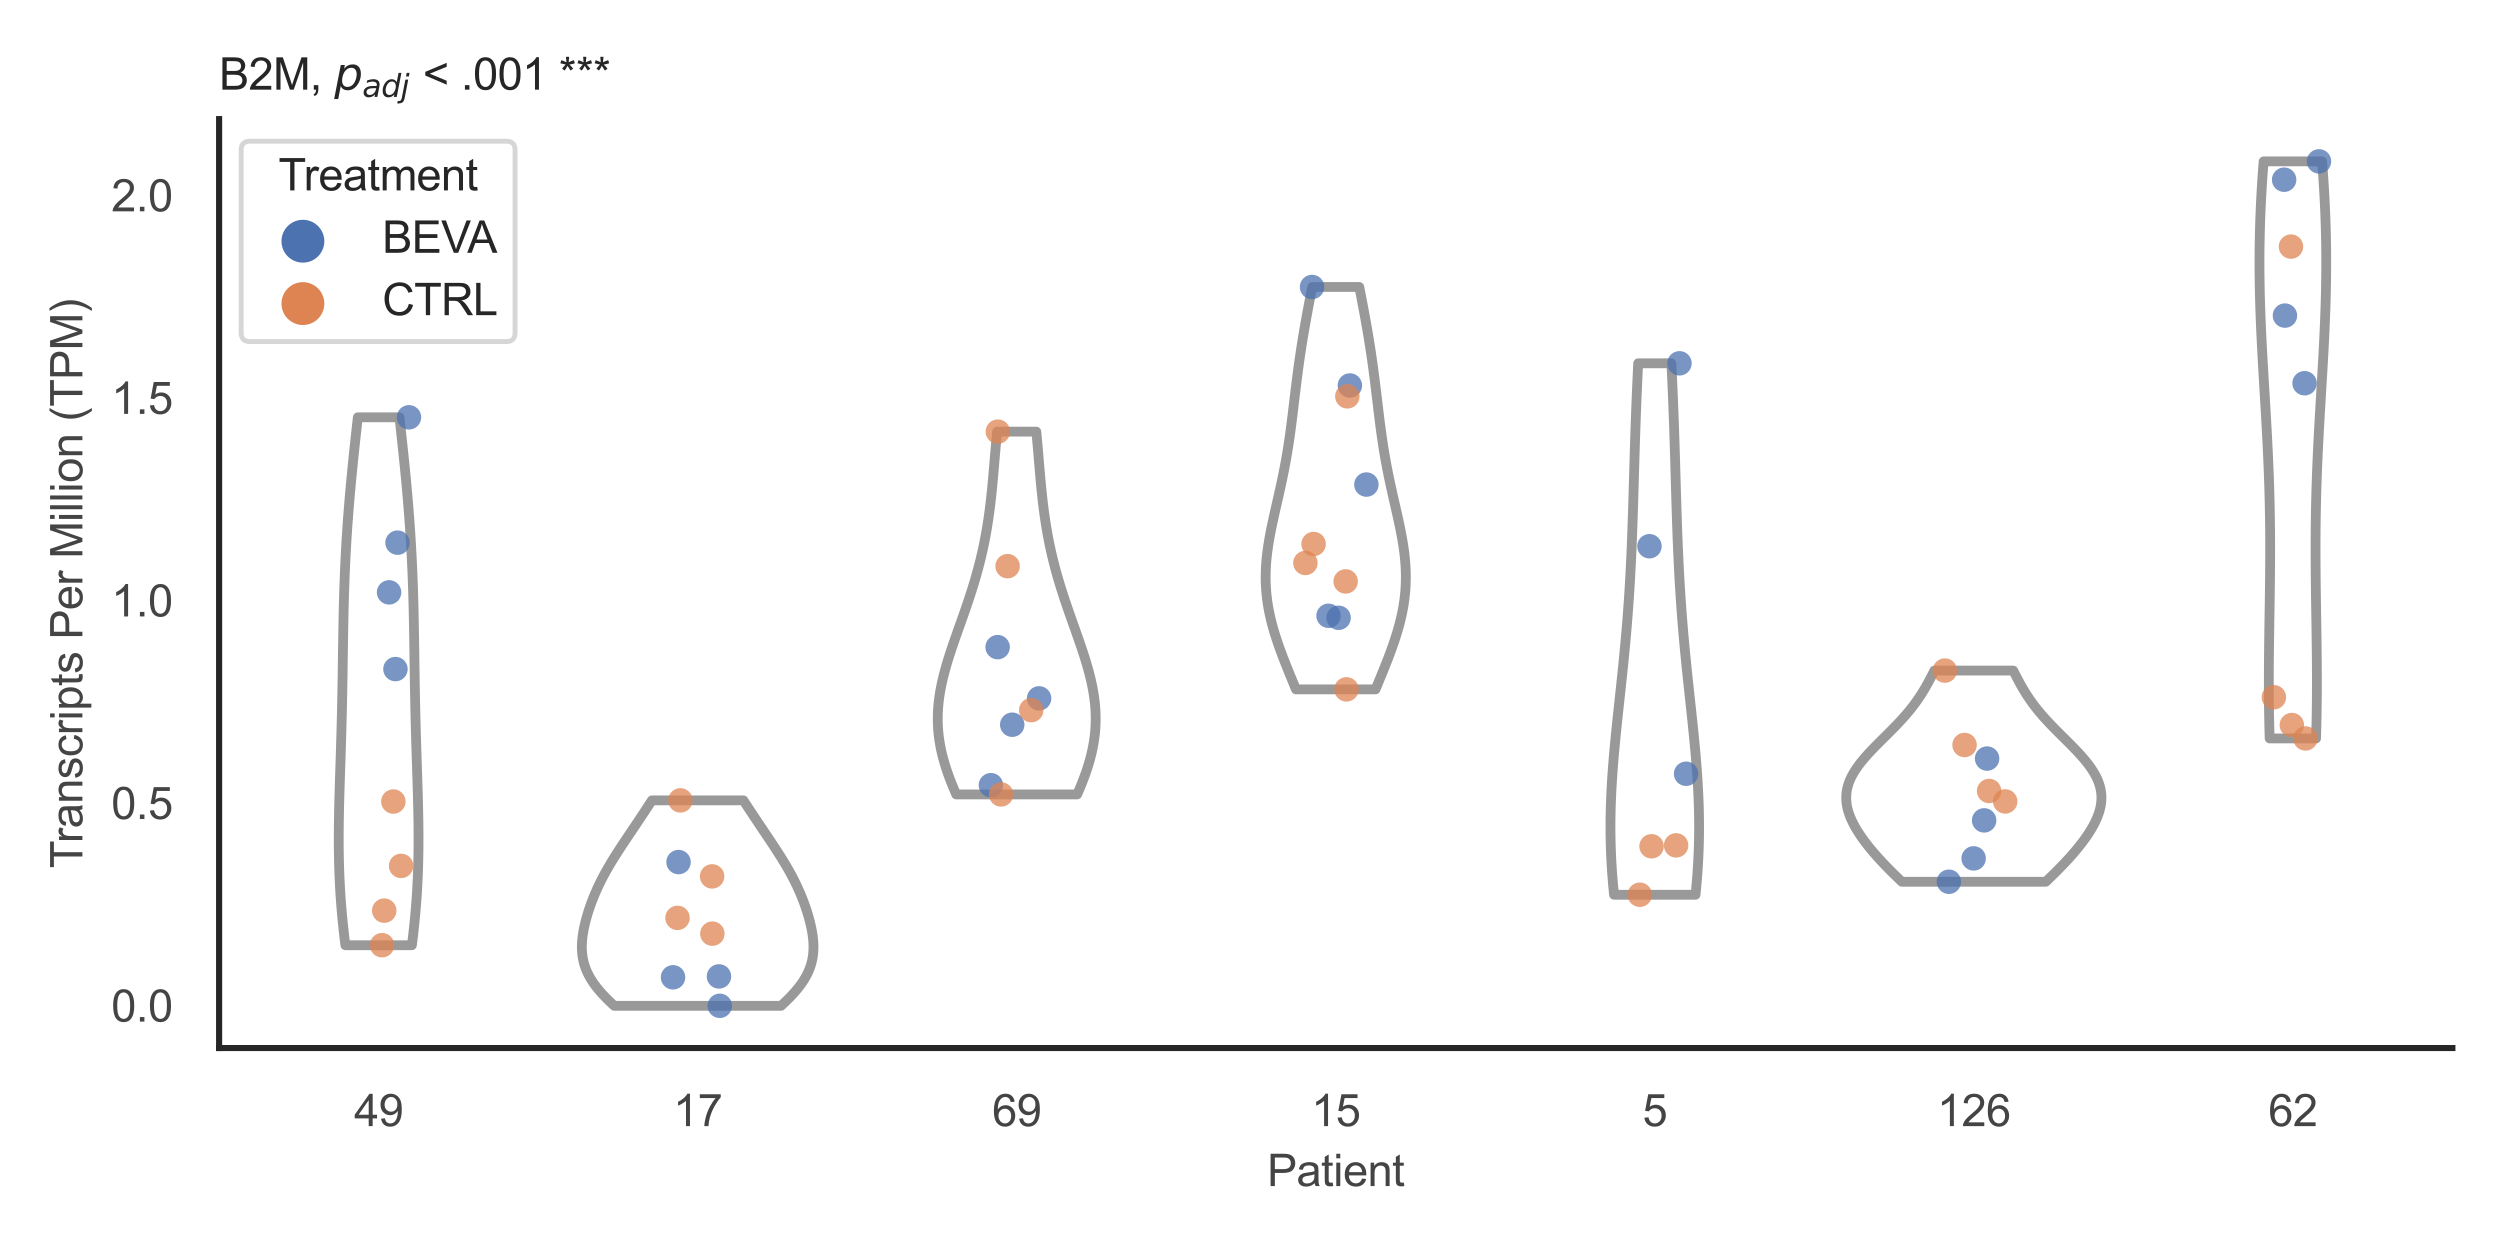 <?xml version="1.0" encoding="utf-8" standalone="no"?>
<!DOCTYPE svg PUBLIC "-//W3C//DTD SVG 1.1//EN"
  "http://www.w3.org/Graphics/SVG/1.1/DTD/svg11.dtd">
<svg xmlns:xlink="http://www.w3.org/1999/xlink" width="510.236pt" height="255.118pt" viewBox="0 0 510.236 255.118" xmlns="http://www.w3.org/2000/svg" version="1.1">
 <defs>
  <style type="text/css">*{stroke-linejoin: round; stroke-linecap: butt}</style>
 </defs>
 <g id="figure_1">
  <g id="patch_1">
   <path d="M 0 255.118 
L 510.236 255.118 
L 510.236 0 
L 0 0 
z
" style="fill: #ffffff"/>
  </g>
  <g id="axes_1">
   <g id="patch_2">
    <path d="M 44.72 213.898 
L 500.516 213.898 
L 500.516 24.32 
L 44.72 24.32 
z
" style="fill: #ffffff"/>
   </g>
   <g id="matplotlib.axis_1">
    <g id="xtick_1">
     <g id="text_1">
      <!-- 49 -->
      <g style="fill: #444444" transform="translate(72.272 229.84)scale(0.09 -0.09)">
       <defs>
        <path id="ArialMT-34" d="M 2069 0 
L 2069 1097 
L 81 1097 
L 81 1613 
L 2172 4581 
L 2631 4581 
L 2631 1613 
L 3250 1613 
L 3250 1097 
L 2631 1097 
L 2631 0 
L 2069 0 
z
M 2069 1613 
L 2069 3678 
L 634 1613 
L 2069 1613 
z
" transform="scale(0.016)"/>
        <path id="ArialMT-39" d="M 350 1059 
L 891 1109 
Q 959 728 1153 556 
Q 1347 384 1650 384 
Q 1909 384 2104 503 
Q 2300 622 2425 820 
Q 2550 1019 2634 1356 
Q 2719 1694 2719 2044 
Q 2719 2081 2716 2156 
Q 2547 1888 2255 1720 
Q 1963 1553 1622 1553 
Q 1053 1553 659 1965 
Q 266 2378 266 3053 
Q 266 3750 677 4175 
Q 1088 4600 1706 4600 
Q 2153 4600 2523 4359 
Q 2894 4119 3086 3673 
Q 3278 3228 3278 2384 
Q 3278 1506 3087 986 
Q 2897 466 2520 194 
Q 2144 -78 1638 -78 
Q 1100 -78 759 220 
Q 419 519 350 1059 
z
M 2653 3081 
Q 2653 3566 2395 3850 
Q 2138 4134 1775 4134 
Q 1400 4134 1122 3828 
Q 844 3522 844 3034 
Q 844 2597 1108 2323 
Q 1372 2050 1759 2050 
Q 2150 2050 2401 2323 
Q 2653 2597 2653 3081 
z
" transform="scale(0.016)"/>
       </defs>
       <use xlink:href="#ArialMT-34"/>
       <use xlink:href="#ArialMT-39" x="55.615"/>
      </g>
     </g>
    </g>
    <g id="xtick_2">
     <g id="text_2">
      <!-- 17 -->
      <g style="fill: #444444" transform="translate(137.386 229.84)scale(0.09 -0.09)">
       <defs>
        <path id="ArialMT-31" d="M 2384 0 
L 1822 0 
L 1822 3584 
Q 1619 3391 1289 3197 
Q 959 3003 697 2906 
L 697 3450 
Q 1169 3672 1522 3987 
Q 1875 4303 2022 4600 
L 2384 4600 
L 2384 0 
z
" transform="scale(0.016)"/>
        <path id="ArialMT-37" d="M 303 3981 
L 303 4522 
L 3269 4522 
L 3269 4084 
Q 2831 3619 2401 2847 
Q 1972 2075 1738 1259 
Q 1569 684 1522 0 
L 944 0 
Q 953 541 1156 1306 
Q 1359 2072 1739 2783 
Q 2119 3494 2547 3981 
L 303 3981 
z
" transform="scale(0.016)"/>
       </defs>
       <use xlink:href="#ArialMT-31"/>
       <use xlink:href="#ArialMT-37" x="55.615"/>
      </g>
     </g>
    </g>
    <g id="xtick_3">
     <g id="text_3">
      <!-- 69 -->
      <g style="fill: #444444" transform="translate(202.5 229.84)scale(0.09 -0.09)">
       <defs>
        <path id="ArialMT-36" d="M 3184 3459 
L 2625 3416 
Q 2550 3747 2413 3897 
Q 2184 4138 1850 4138 
Q 1581 4138 1378 3988 
Q 1113 3794 959 3422 
Q 806 3050 800 2363 
Q 1003 2672 1297 2822 
Q 1591 2972 1913 2972 
Q 2475 2972 2870 2558 
Q 3266 2144 3266 1488 
Q 3266 1056 3080 686 
Q 2894 316 2569 119 
Q 2244 -78 1831 -78 
Q 1128 -78 684 439 
Q 241 956 241 2144 
Q 241 3472 731 4075 
Q 1159 4600 1884 4600 
Q 2425 4600 2770 4297 
Q 3116 3994 3184 3459 
z
M 888 1484 
Q 888 1194 1011 928 
Q 1134 663 1356 523 
Q 1578 384 1822 384 
Q 2178 384 2434 671 
Q 2691 959 2691 1453 
Q 2691 1928 2437 2201 
Q 2184 2475 1800 2475 
Q 1419 2475 1153 2201 
Q 888 1928 888 1484 
z
" transform="scale(0.016)"/>
       </defs>
       <use xlink:href="#ArialMT-36"/>
       <use xlink:href="#ArialMT-39" x="55.615"/>
      </g>
     </g>
    </g>
    <g id="xtick_4">
     <g id="text_4">
      <!-- 15 -->
      <g style="fill: #444444" transform="translate(267.613 229.84)scale(0.09 -0.09)">
       <defs>
        <path id="ArialMT-35" d="M 266 1200 
L 856 1250 
Q 922 819 1161 601 
Q 1400 384 1738 384 
Q 2144 384 2425 690 
Q 2706 997 2706 1503 
Q 2706 1984 2436 2262 
Q 2166 2541 1728 2541 
Q 1456 2541 1237 2417 
Q 1019 2294 894 2097 
L 366 2166 
L 809 4519 
L 3088 4519 
L 3088 3981 
L 1259 3981 
L 1013 2750 
Q 1425 3038 1878 3038 
Q 2478 3038 2890 2622 
Q 3303 2206 3303 1553 
Q 3303 931 2941 478 
Q 2500 -78 1738 -78 
Q 1113 -78 717 272 
Q 322 622 266 1200 
z
" transform="scale(0.016)"/>
       </defs>
       <use xlink:href="#ArialMT-31"/>
       <use xlink:href="#ArialMT-35" x="55.615"/>
      </g>
     </g>
    </g>
    <g id="xtick_5">
     <g id="text_5">
      <!-- 5 -->
      <g style="fill: #444444" transform="translate(335.229 229.84)scale(0.09 -0.09)">
       <use xlink:href="#ArialMT-35"/>
      </g>
     </g>
    </g>
    <g id="xtick_6">
     <g id="text_6">
      <!-- 126 -->
      <g style="fill: #444444" transform="translate(395.338 229.84)scale(0.09 -0.09)">
       <defs>
        <path id="ArialMT-32" d="M 3222 541 
L 3222 0 
L 194 0 
Q 188 203 259 391 
Q 375 700 629 1000 
Q 884 1300 1366 1694 
Q 2113 2306 2375 2664 
Q 2638 3022 2638 3341 
Q 2638 3675 2398 3904 
Q 2159 4134 1775 4134 
Q 1369 4134 1125 3890 
Q 881 3647 878 3216 
L 300 3275 
Q 359 3922 746 4261 
Q 1134 4600 1788 4600 
Q 2447 4600 2831 4234 
Q 3216 3869 3216 3328 
Q 3216 3053 3103 2787 
Q 2991 2522 2730 2228 
Q 2469 1934 1863 1422 
Q 1356 997 1212 845 
Q 1069 694 975 541 
L 3222 541 
z
" transform="scale(0.016)"/>
       </defs>
       <use xlink:href="#ArialMT-31"/>
       <use xlink:href="#ArialMT-32" x="55.615"/>
       <use xlink:href="#ArialMT-36" x="111.23"/>
      </g>
     </g>
    </g>
    <g id="xtick_7">
     <g id="text_7">
      <!-- 62 -->
      <g style="fill: #444444" transform="translate(462.955 229.84)scale(0.09 -0.09)">
       <use xlink:href="#ArialMT-36"/>
       <use xlink:href="#ArialMT-32" x="55.615"/>
      </g>
     </g>
    </g>
    <g id="text_8">
     <!-- Patient -->
     <g style="fill: #444444" transform="translate(258.609 242.071)scale(0.09 -0.09)">
      <defs>
       <path id="ArialMT-50" d="M 494 0 
L 494 4581 
L 2222 4581 
Q 2678 4581 2919 4538 
Q 3256 4481 3484 4323 
Q 3713 4166 3852 3881 
Q 3991 3597 3991 3256 
Q 3991 2672 3619 2267 
Q 3247 1863 2275 1863 
L 1100 1863 
L 1100 0 
L 494 0 
z
M 1100 2403 
L 2284 2403 
Q 2872 2403 3119 2622 
Q 3366 2841 3366 3238 
Q 3366 3525 3220 3729 
Q 3075 3934 2838 4000 
Q 2684 4041 2272 4041 
L 1100 4041 
L 1100 2403 
z
" transform="scale(0.016)"/>
       <path id="ArialMT-61" d="M 2588 409 
Q 2275 144 1986 34 
Q 1697 -75 1366 -75 
Q 819 -75 525 192 
Q 231 459 231 875 
Q 231 1119 342 1320 
Q 453 1522 633 1644 
Q 813 1766 1038 1828 
Q 1203 1872 1538 1913 
Q 2219 1994 2541 2106 
Q 2544 2222 2544 2253 
Q 2544 2597 2384 2738 
Q 2169 2928 1744 2928 
Q 1347 2928 1158 2789 
Q 969 2650 878 2297 
L 328 2372 
Q 403 2725 575 2942 
Q 747 3159 1072 3276 
Q 1397 3394 1825 3394 
Q 2250 3394 2515 3294 
Q 2781 3194 2906 3042 
Q 3031 2891 3081 2659 
Q 3109 2516 3109 2141 
L 3109 1391 
Q 3109 606 3145 398 
Q 3181 191 3288 0 
L 2700 0 
Q 2613 175 2588 409 
z
M 2541 1666 
Q 2234 1541 1622 1453 
Q 1275 1403 1131 1340 
Q 988 1278 909 1158 
Q 831 1038 831 891 
Q 831 666 1001 516 
Q 1172 366 1500 366 
Q 1825 366 2078 508 
Q 2331 650 2450 897 
Q 2541 1088 2541 1459 
L 2541 1666 
z
" transform="scale(0.016)"/>
       <path id="ArialMT-74" d="M 1650 503 
L 1731 6 
Q 1494 -44 1306 -44 
Q 1000 -44 831 53 
Q 663 150 594 308 
Q 525 466 525 972 
L 525 2881 
L 113 2881 
L 113 3319 
L 525 3319 
L 525 4141 
L 1084 4478 
L 1084 3319 
L 1650 3319 
L 1650 2881 
L 1084 2881 
L 1084 941 
Q 1084 700 1114 631 
Q 1144 563 1211 522 
Q 1278 481 1403 481 
Q 1497 481 1650 503 
z
" transform="scale(0.016)"/>
       <path id="ArialMT-69" d="M 425 3934 
L 425 4581 
L 988 4581 
L 988 3934 
L 425 3934 
z
M 425 0 
L 425 3319 
L 988 3319 
L 988 0 
L 425 0 
z
" transform="scale(0.016)"/>
       <path id="ArialMT-65" d="M 2694 1069 
L 3275 997 
Q 3138 488 2766 206 
Q 2394 -75 1816 -75 
Q 1088 -75 661 373 
Q 234 822 234 1631 
Q 234 2469 665 2931 
Q 1097 3394 1784 3394 
Q 2450 3394 2872 2941 
Q 3294 2488 3294 1666 
Q 3294 1616 3291 1516 
L 816 1516 
Q 847 969 1125 678 
Q 1403 388 1819 388 
Q 2128 388 2347 550 
Q 2566 713 2694 1069 
z
M 847 1978 
L 2700 1978 
Q 2663 2397 2488 2606 
Q 2219 2931 1791 2931 
Q 1403 2931 1139 2672 
Q 875 2413 847 1978 
z
" transform="scale(0.016)"/>
       <path id="ArialMT-6e" d="M 422 0 
L 422 3319 
L 928 3319 
L 928 2847 
Q 1294 3394 1984 3394 
Q 2284 3394 2536 3286 
Q 2788 3178 2913 3003 
Q 3038 2828 3088 2588 
Q 3119 2431 3119 2041 
L 3119 0 
L 2556 0 
L 2556 2019 
Q 2556 2363 2490 2533 
Q 2425 2703 2258 2804 
Q 2091 2906 1866 2906 
Q 1506 2906 1245 2678 
Q 984 2450 984 1813 
L 984 0 
L 422 0 
z
" transform="scale(0.016)"/>
      </defs>
      <use xlink:href="#ArialMT-50"/>
      <use xlink:href="#ArialMT-61" x="66.699"/>
      <use xlink:href="#ArialMT-74" x="122.314"/>
      <use xlink:href="#ArialMT-69" x="150.098"/>
      <use xlink:href="#ArialMT-65" x="172.314"/>
      <use xlink:href="#ArialMT-6e" x="227.93"/>
      <use xlink:href="#ArialMT-74" x="283.545"/>
     </g>
    </g>
   </g>
   <g id="matplotlib.axis_2">
    <g id="ytick_1">
     <g id="text_9">
      <!-- 0.0 -->
      <g style="fill: #444444" transform="translate(22.71 208.502)scale(0.09 -0.09)">
       <defs>
        <path id="ArialMT-30" d="M 266 2259 
Q 266 3072 433 3567 
Q 600 4063 929 4331 
Q 1259 4600 1759 4600 
Q 2128 4600 2406 4451 
Q 2684 4303 2865 4023 
Q 3047 3744 3150 3342 
Q 3253 2941 3253 2259 
Q 3253 1453 3087 958 
Q 2922 463 2592 192 
Q 2263 -78 1759 -78 
Q 1097 -78 719 397 
Q 266 969 266 2259 
z
M 844 2259 
Q 844 1131 1108 757 
Q 1372 384 1759 384 
Q 2147 384 2411 759 
Q 2675 1134 2675 2259 
Q 2675 3391 2411 3762 
Q 2147 4134 1753 4134 
Q 1366 4134 1134 3806 
Q 844 3388 844 2259 
z
" transform="scale(0.016)"/>
        <path id="ArialMT-2e" d="M 581 0 
L 581 641 
L 1222 641 
L 1222 0 
L 581 0 
z
" transform="scale(0.016)"/>
       </defs>
       <use xlink:href="#ArialMT-30"/>
       <use xlink:href="#ArialMT-2e" x="55.615"/>
       <use xlink:href="#ArialMT-30" x="83.398"/>
      </g>
     </g>
    </g>
    <g id="ytick_2">
     <g id="text_10">
      <!-- 0.5 -->
      <g style="fill: #444444" transform="translate(22.71 167.158)scale(0.09 -0.09)">
       <use xlink:href="#ArialMT-30"/>
       <use xlink:href="#ArialMT-2e" x="55.615"/>
       <use xlink:href="#ArialMT-35" x="83.398"/>
      </g>
     </g>
    </g>
    <g id="ytick_3">
     <g id="text_11">
      <!-- 1.0 -->
      <g style="fill: #444444" transform="translate(22.71 125.814)scale(0.09 -0.09)">
       <use xlink:href="#ArialMT-31"/>
       <use xlink:href="#ArialMT-2e" x="55.615"/>
       <use xlink:href="#ArialMT-30" x="83.398"/>
      </g>
     </g>
    </g>
    <g id="ytick_4">
     <g id="text_12">
      <!-- 1.5 -->
      <g style="fill: #444444" transform="translate(22.71 84.471)scale(0.09 -0.09)">
       <use xlink:href="#ArialMT-31"/>
       <use xlink:href="#ArialMT-2e" x="55.615"/>
       <use xlink:href="#ArialMT-35" x="83.398"/>
      </g>
     </g>
    </g>
    <g id="ytick_5">
     <g id="text_13">
      <!-- 2.0 -->
      <g style="fill: #444444" transform="translate(22.71 43.127)scale(0.09 -0.09)">
       <use xlink:href="#ArialMT-32"/>
       <use xlink:href="#ArialMT-2e" x="55.615"/>
       <use xlink:href="#ArialMT-30" x="83.398"/>
      </g>
     </g>
    </g>
    <g id="text_14">
     <!-- Transcripts Per Million (TPM) -->
     <g style="fill: #444444" transform="translate(16.816 177.194)rotate(-90)scale(0.09 -0.09)">
      <defs>
       <path id="ArialMT-54" d="M 1659 0 
L 1659 4041 
L 150 4041 
L 150 4581 
L 3781 4581 
L 3781 4041 
L 2266 4041 
L 2266 0 
L 1659 0 
z
" transform="scale(0.016)"/>
       <path id="ArialMT-72" d="M 416 0 
L 416 3319 
L 922 3319 
L 922 2816 
Q 1116 3169 1280 3281 
Q 1444 3394 1641 3394 
Q 1925 3394 2219 3213 
L 2025 2691 
Q 1819 2813 1613 2813 
Q 1428 2813 1281 2702 
Q 1134 2591 1072 2394 
Q 978 2094 978 1738 
L 978 0 
L 416 0 
z
" transform="scale(0.016)"/>
       <path id="ArialMT-73" d="M 197 991 
L 753 1078 
Q 800 744 1014 566 
Q 1228 388 1613 388 
Q 2000 388 2187 545 
Q 2375 703 2375 916 
Q 2375 1106 2209 1216 
Q 2094 1291 1634 1406 
Q 1016 1563 777 1677 
Q 538 1791 414 1992 
Q 291 2194 291 2438 
Q 291 2659 392 2848 
Q 494 3038 669 3163 
Q 800 3259 1026 3326 
Q 1253 3394 1513 3394 
Q 1903 3394 2198 3281 
Q 2494 3169 2634 2976 
Q 2775 2784 2828 2463 
L 2278 2388 
Q 2241 2644 2061 2787 
Q 1881 2931 1553 2931 
Q 1166 2931 1000 2803 
Q 834 2675 834 2503 
Q 834 2394 903 2306 
Q 972 2216 1119 2156 
Q 1203 2125 1616 2013 
Q 2213 1853 2448 1751 
Q 2684 1650 2818 1456 
Q 2953 1263 2953 975 
Q 2953 694 2789 445 
Q 2625 197 2315 61 
Q 2006 -75 1616 -75 
Q 969 -75 630 194 
Q 291 463 197 991 
z
" transform="scale(0.016)"/>
       <path id="ArialMT-63" d="M 2588 1216 
L 3141 1144 
Q 3050 572 2676 248 
Q 2303 -75 1759 -75 
Q 1078 -75 664 370 
Q 250 816 250 1647 
Q 250 2184 428 2587 
Q 606 2991 970 3192 
Q 1334 3394 1763 3394 
Q 2303 3394 2647 3120 
Q 2991 2847 3088 2344 
L 2541 2259 
Q 2463 2594 2264 2762 
Q 2066 2931 1784 2931 
Q 1359 2931 1093 2626 
Q 828 2322 828 1663 
Q 828 994 1084 691 
Q 1341 388 1753 388 
Q 2084 388 2306 591 
Q 2528 794 2588 1216 
z
" transform="scale(0.016)"/>
       <path id="ArialMT-70" d="M 422 -1272 
L 422 3319 
L 934 3319 
L 934 2888 
Q 1116 3141 1344 3267 
Q 1572 3394 1897 3394 
Q 2322 3394 2647 3175 
Q 2972 2956 3137 2557 
Q 3303 2159 3303 1684 
Q 3303 1175 3120 767 
Q 2938 359 2589 142 
Q 2241 -75 1856 -75 
Q 1575 -75 1351 44 
Q 1128 163 984 344 
L 984 -1272 
L 422 -1272 
z
M 931 1641 
Q 931 1000 1190 694 
Q 1450 388 1819 388 
Q 2194 388 2461 705 
Q 2728 1022 2728 1688 
Q 2728 2322 2467 2637 
Q 2206 2953 1844 2953 
Q 1484 2953 1207 2617 
Q 931 2281 931 1641 
z
" transform="scale(0.016)"/>
       <path id="ArialMT-20" transform="scale(0.016)"/>
       <path id="ArialMT-4d" d="M 475 0 
L 475 4581 
L 1388 4581 
L 2472 1338 
Q 2622 884 2691 659 
Q 2769 909 2934 1394 
L 4031 4581 
L 4847 4581 
L 4847 0 
L 4263 0 
L 4263 3834 
L 2931 0 
L 2384 0 
L 1059 3900 
L 1059 0 
L 475 0 
z
" transform="scale(0.016)"/>
       <path id="ArialMT-6c" d="M 409 0 
L 409 4581 
L 972 4581 
L 972 0 
L 409 0 
z
" transform="scale(0.016)"/>
       <path id="ArialMT-6f" d="M 213 1659 
Q 213 2581 725 3025 
Q 1153 3394 1769 3394 
Q 2453 3394 2887 2945 
Q 3322 2497 3322 1706 
Q 3322 1066 3130 698 
Q 2938 331 2570 128 
Q 2203 -75 1769 -75 
Q 1072 -75 642 372 
Q 213 819 213 1659 
z
M 791 1659 
Q 791 1022 1069 705 
Q 1347 388 1769 388 
Q 2188 388 2466 706 
Q 2744 1025 2744 1678 
Q 2744 2294 2464 2611 
Q 2184 2928 1769 2928 
Q 1347 2928 1069 2612 
Q 791 2297 791 1659 
z
" transform="scale(0.016)"/>
       <path id="ArialMT-28" d="M 1497 -1347 
Q 1031 -759 709 28 
Q 388 816 388 1659 
Q 388 2403 628 3084 
Q 909 3875 1497 4659 
L 1900 4659 
Q 1522 4009 1400 3731 
Q 1209 3300 1100 2831 
Q 966 2247 966 1656 
Q 966 153 1900 -1347 
L 1497 -1347 
z
" transform="scale(0.016)"/>
       <path id="ArialMT-29" d="M 791 -1347 
L 388 -1347 
Q 1322 153 1322 1656 
Q 1322 2244 1188 2822 
Q 1081 3291 891 3722 
Q 769 4003 388 4659 
L 791 4659 
Q 1378 3875 1659 3084 
Q 1900 2403 1900 1659 
Q 1900 816 1576 28 
Q 1253 -759 791 -1347 
z
" transform="scale(0.016)"/>
      </defs>
      <use xlink:href="#ArialMT-54"/>
      <use xlink:href="#ArialMT-72" x="57.334"/>
      <use xlink:href="#ArialMT-61" x="90.635"/>
      <use xlink:href="#ArialMT-6e" x="146.25"/>
      <use xlink:href="#ArialMT-73" x="201.865"/>
      <use xlink:href="#ArialMT-63" x="251.865"/>
      <use xlink:href="#ArialMT-72" x="301.865"/>
      <use xlink:href="#ArialMT-69" x="335.166"/>
      <use xlink:href="#ArialMT-70" x="357.383"/>
      <use xlink:href="#ArialMT-74" x="412.998"/>
      <use xlink:href="#ArialMT-73" x="440.781"/>
      <use xlink:href="#ArialMT-20" x="490.781"/>
      <use xlink:href="#ArialMT-50" x="518.564"/>
      <use xlink:href="#ArialMT-65" x="585.264"/>
      <use xlink:href="#ArialMT-72" x="640.879"/>
      <use xlink:href="#ArialMT-20" x="674.18"/>
      <use xlink:href="#ArialMT-4d" x="701.963"/>
      <use xlink:href="#ArialMT-69" x="785.264"/>
      <use xlink:href="#ArialMT-6c" x="807.48"/>
      <use xlink:href="#ArialMT-6c" x="829.697"/>
      <use xlink:href="#ArialMT-69" x="851.914"/>
      <use xlink:href="#ArialMT-6f" x="874.131"/>
      <use xlink:href="#ArialMT-6e" x="929.746"/>
      <use xlink:href="#ArialMT-20" x="985.361"/>
      <use xlink:href="#ArialMT-28" x="1013.145"/>
      <use xlink:href="#ArialMT-54" x="1046.445"/>
      <use xlink:href="#ArialMT-50" x="1107.529"/>
      <use xlink:href="#ArialMT-4d" x="1174.229"/>
      <use xlink:href="#ArialMT-29" x="1257.529"/>
     </g>
    </g>
   </g>
   <g id="PolyCollection_1">
    <defs>
     <path id="m1b13fc1a4c" d="M 84.066 -62.204 
L 70.488 -62.204 
L 70.353 -63.292 
L 70.224 -64.381 
L 70.102 -65.469 
L 69.986 -66.557 
L 69.878 -67.646 
L 69.777 -68.734 
L 69.683 -69.822 
L 69.597 -70.911 
L 69.519 -71.999 
L 69.448 -73.087 
L 69.385 -74.176 
L 69.329 -75.264 
L 69.281 -76.352 
L 69.24 -77.441 
L 69.206 -78.529 
L 69.179 -79.617 
L 69.158 -80.706 
L 69.144 -81.794 
L 69.136 -82.882 
L 69.134 -83.971 
L 69.137 -85.059 
L 69.145 -86.147 
L 69.157 -87.236 
L 69.174 -88.324 
L 69.194 -89.412 
L 69.217 -90.501 
L 69.244 -91.589 
L 69.273 -92.677 
L 69.304 -93.766 
L 69.336 -94.854 
L 69.37 -95.942 
L 69.405 -97.031 
L 69.44 -98.119 
L 69.475 -99.207 
L 69.511 -100.296 
L 69.545 -101.384 
L 69.58 -102.472 
L 69.613 -103.561 
L 69.645 -104.649 
L 69.676 -105.737 
L 69.706 -106.826 
L 69.734 -107.914 
L 69.761 -109.002 
L 69.787 -110.09 
L 69.811 -111.179 
L 69.833 -112.267 
L 69.854 -113.355 
L 69.874 -114.444 
L 69.893 -115.532 
L 69.91 -116.62 
L 69.927 -117.709 
L 69.943 -118.797 
L 69.959 -119.885 
L 69.975 -120.974 
L 69.99 -122.062 
L 70.006 -123.15 
L 70.022 -124.239 
L 70.039 -125.327 
L 70.057 -126.415 
L 70.077 -127.504 
L 70.097 -128.592 
L 70.12 -129.68 
L 70.144 -130.769 
L 70.171 -131.857 
L 70.2 -132.945 
L 70.232 -134.034 
L 70.266 -135.122 
L 70.304 -136.21 
L 70.344 -137.299 
L 70.388 -138.387 
L 70.435 -139.475 
L 70.486 -140.564 
L 70.54 -141.652 
L 70.597 -142.74 
L 70.659 -143.829 
L 70.723 -144.917 
L 70.792 -146.005 
L 70.864 -147.094 
L 70.939 -148.182 
L 71.018 -149.27 
L 71.101 -150.359 
L 71.186 -151.447 
L 71.276 -152.535 
L 71.368 -153.624 
L 71.463 -154.712 
L 71.561 -155.8 
L 71.662 -156.889 
L 71.766 -157.977 
L 71.872 -159.065 
L 71.98 -160.154 
L 72.09 -161.242 
L 72.202 -162.33 
L 72.317 -163.419 
L 72.432 -164.507 
L 72.549 -165.595 
L 72.668 -166.684 
L 72.787 -167.772 
L 72.907 -168.86 
L 73.028 -169.948 
L 81.525 -169.948 
L 81.525 -169.948 
L 81.646 -168.86 
L 81.767 -167.772 
L 81.886 -166.684 
L 82.004 -165.595 
L 82.121 -164.507 
L 82.237 -163.419 
L 82.351 -162.33 
L 82.464 -161.242 
L 82.574 -160.154 
L 82.682 -159.065 
L 82.788 -157.977 
L 82.892 -156.889 
L 82.993 -155.8 
L 83.091 -154.712 
L 83.186 -153.624 
L 83.278 -152.535 
L 83.367 -151.447 
L 83.453 -150.359 
L 83.536 -149.27 
L 83.615 -148.182 
L 83.69 -147.094 
L 83.762 -146.005 
L 83.83 -144.917 
L 83.895 -143.829 
L 83.956 -142.74 
L 84.014 -141.652 
L 84.068 -140.564 
L 84.118 -139.475 
L 84.166 -138.387 
L 84.209 -137.299 
L 84.25 -136.21 
L 84.287 -135.122 
L 84.322 -134.034 
L 84.354 -132.945 
L 84.383 -131.857 
L 84.409 -130.769 
L 84.434 -129.68 
L 84.456 -128.592 
L 84.477 -127.504 
L 84.496 -126.415 
L 84.515 -125.327 
L 84.532 -124.239 
L 84.548 -123.15 
L 84.564 -122.062 
L 84.579 -120.974 
L 84.595 -119.885 
L 84.61 -118.797 
L 84.627 -117.709 
L 84.643 -116.62 
L 84.661 -115.532 
L 84.68 -114.444 
L 84.7 -113.355 
L 84.721 -112.267 
L 84.743 -111.179 
L 84.767 -110.09 
L 84.792 -109.002 
L 84.819 -107.914 
L 84.848 -106.826 
L 84.877 -105.737 
L 84.908 -104.649 
L 84.941 -103.561 
L 84.974 -102.472 
L 85.008 -101.384 
L 85.043 -100.296 
L 85.078 -99.207 
L 85.114 -98.119 
L 85.149 -97.031 
L 85.184 -95.942 
L 85.217 -94.854 
L 85.25 -93.766 
L 85.281 -92.677 
L 85.31 -91.589 
L 85.336 -90.501 
L 85.36 -89.412 
L 85.38 -88.324 
L 85.397 -87.236 
L 85.409 -86.147 
L 85.417 -85.059 
L 85.42 -83.971 
L 85.418 -82.882 
L 85.41 -81.794 
L 85.395 -80.706 
L 85.375 -79.617 
L 85.348 -78.529 
L 85.314 -77.441 
L 85.273 -76.352 
L 85.225 -75.264 
L 85.169 -74.176 
L 85.106 -73.087 
L 85.035 -71.999 
L 84.956 -70.911 
L 84.87 -69.822 
L 84.777 -68.734 
L 84.676 -67.646 
L 84.567 -66.557 
L 84.452 -65.469 
L 84.33 -64.381 
L 84.201 -63.292 
L 84.066 -62.204 
z
" style="stroke: #999999; stroke-width: 2"/>
    </defs>
    <g clip-path="url(#p9926599046)">
     <use xlink:href="#m1b13fc1a4c" x="0" y="255.118" style="fill: #ffffff; stroke: #999999; stroke-width: 2"/>
    </g>
   </g>
   <g id="PolyCollection_2">
    <defs>
     <path id="m40aab491f1" d="M 159.41 -49.837 
L 125.372 -49.837 
L 124.913 -50.261 
L 124.465 -50.684 
L 124.031 -51.108 
L 123.61 -51.531 
L 123.204 -51.955 
L 122.814 -52.378 
L 122.44 -52.802 
L 122.083 -53.225 
L 121.744 -53.649 
L 121.422 -54.072 
L 121.12 -54.496 
L 120.836 -54.919 
L 120.571 -55.343 
L 120.325 -55.766 
L 120.098 -56.19 
L 119.891 -56.613 
L 119.702 -57.037 
L 119.532 -57.46 
L 119.38 -57.884 
L 119.246 -58.307 
L 119.129 -58.731 
L 119.03 -59.154 
L 118.947 -59.578 
L 118.879 -60.001 
L 118.827 -60.425 
L 118.789 -60.848 
L 118.766 -61.272 
L 118.755 -61.696 
L 118.757 -62.119 
L 118.771 -62.543 
L 118.796 -62.966 
L 118.832 -63.39 
L 118.877 -63.813 
L 118.932 -64.237 
L 118.996 -64.66 
L 119.068 -65.084 
L 119.148 -65.507 
L 119.236 -65.931 
L 119.33 -66.354 
L 119.431 -66.778 
L 119.538 -67.201 
L 119.651 -67.625 
L 119.77 -68.048 
L 119.894 -68.472 
L 120.024 -68.895 
L 120.159 -69.319 
L 120.3 -69.742 
L 120.445 -70.166 
L 120.596 -70.589 
L 120.752 -71.013 
L 120.913 -71.436 
L 121.079 -71.86 
L 121.251 -72.283 
L 121.427 -72.707 
L 121.609 -73.13 
L 121.797 -73.554 
L 121.989 -73.977 
L 122.188 -74.401 
L 122.391 -74.824 
L 122.6 -75.248 
L 122.814 -75.671 
L 123.034 -76.095 
L 123.259 -76.518 
L 123.489 -76.942 
L 123.724 -77.365 
L 123.964 -77.789 
L 124.208 -78.212 
L 124.457 -78.636 
L 124.711 -79.059 
L 124.968 -79.483 
L 125.229 -79.906 
L 125.494 -80.33 
L 125.762 -80.754 
L 126.033 -81.177 
L 126.306 -81.601 
L 126.582 -82.024 
L 126.86 -82.448 
L 127.14 -82.871 
L 127.421 -83.295 
L 127.704 -83.718 
L 127.987 -84.142 
L 128.271 -84.565 
L 128.555 -84.989 
L 128.84 -85.412 
L 129.125 -85.836 
L 129.41 -86.259 
L 129.694 -86.683 
L 129.978 -87.106 
L 130.261 -87.53 
L 130.544 -87.953 
L 130.826 -88.377 
L 131.107 -88.8 
L 131.388 -89.224 
L 131.667 -89.647 
L 131.946 -90.071 
L 132.223 -90.494 
L 132.5 -90.918 
L 132.775 -91.341 
L 133.049 -91.765 
L 151.732 -91.765 
L 151.732 -91.765 
L 152.006 -91.341 
L 152.282 -90.918 
L 152.558 -90.494 
L 152.836 -90.071 
L 153.114 -89.647 
L 153.394 -89.224 
L 153.674 -88.8 
L 153.955 -88.377 
L 154.237 -87.953 
L 154.52 -87.53 
L 154.803 -87.106 
L 155.087 -86.683 
L 155.372 -86.259 
L 155.656 -85.836 
L 155.941 -85.412 
L 156.226 -84.989 
L 156.51 -84.565 
L 156.794 -84.142 
L 157.078 -83.718 
L 157.36 -83.295 
L 157.641 -82.871 
L 157.921 -82.448 
L 158.199 -82.024 
L 158.475 -81.601 
L 158.749 -81.177 
L 159.019 -80.754 
L 159.287 -80.33 
L 159.552 -79.906 
L 159.813 -79.483 
L 160.071 -79.059 
L 160.324 -78.636 
L 160.573 -78.212 
L 160.818 -77.789 
L 161.057 -77.365 
L 161.292 -76.942 
L 161.522 -76.518 
L 161.747 -76.095 
L 161.967 -75.671 
L 162.181 -75.248 
L 162.39 -74.824 
L 162.594 -74.401 
L 162.792 -73.977 
L 162.985 -73.554 
L 163.172 -73.13 
L 163.354 -72.707 
L 163.531 -72.283 
L 163.702 -71.86 
L 163.868 -71.436 
L 164.029 -71.013 
L 164.185 -70.589 
L 164.336 -70.166 
L 164.482 -69.742 
L 164.622 -69.319 
L 164.757 -68.895 
L 164.887 -68.472 
L 165.012 -68.048 
L 165.131 -67.625 
L 165.244 -67.201 
L 165.351 -66.778 
L 165.451 -66.354 
L 165.546 -65.931 
L 165.633 -65.507 
L 165.713 -65.084 
L 165.785 -64.66 
L 165.849 -64.237 
L 165.904 -63.813 
L 165.949 -63.39 
L 165.985 -62.966 
L 166.01 -62.543 
L 166.024 -62.119 
L 166.026 -61.696 
L 166.016 -61.272 
L 165.992 -60.848 
L 165.954 -60.425 
L 165.902 -60.001 
L 165.835 -59.578 
L 165.751 -59.154 
L 165.652 -58.731 
L 165.535 -58.307 
L 165.401 -57.884 
L 165.249 -57.46 
L 165.079 -57.037 
L 164.89 -56.613 
L 164.683 -56.19 
L 164.456 -55.766 
L 164.21 -55.343 
L 163.945 -54.919 
L 163.662 -54.496 
L 163.359 -54.072 
L 163.038 -53.649 
L 162.698 -53.225 
L 162.341 -52.802 
L 161.967 -52.378 
L 161.577 -51.955 
L 161.171 -51.531 
L 160.75 -51.108 
L 160.316 -50.684 
L 159.869 -50.261 
L 159.41 -49.837 
z
" style="stroke: #999999; stroke-width: 2"/>
    </defs>
    <g clip-path="url(#p9926599046)">
     <use xlink:href="#m40aab491f1" x="0" y="255.118" style="fill: #ffffff; stroke: #999999; stroke-width: 2"/>
    </g>
   </g>
   <g id="PolyCollection_3">
    <defs>
     <path id="md5ccb88872" d="M 219.844 -92.979 
L 195.165 -92.979 
L 194.84 -93.727 
L 194.525 -94.475 
L 194.22 -95.223 
L 193.927 -95.971 
L 193.646 -96.719 
L 193.379 -97.467 
L 193.126 -98.215 
L 192.887 -98.963 
L 192.665 -99.711 
L 192.459 -100.459 
L 192.269 -101.206 
L 192.097 -101.954 
L 191.943 -102.702 
L 191.807 -103.45 
L 191.69 -104.198 
L 191.592 -104.946 
L 191.513 -105.694 
L 191.453 -106.442 
L 191.412 -107.19 
L 191.391 -107.938 
L 191.388 -108.685 
L 191.404 -109.433 
L 191.438 -110.181 
L 191.491 -110.929 
L 191.561 -111.677 
L 191.649 -112.425 
L 191.753 -113.173 
L 191.873 -113.921 
L 192.008 -114.669 
L 192.158 -115.417 
L 192.322 -116.165 
L 192.499 -116.912 
L 192.688 -117.66 
L 192.889 -118.408 
L 193.099 -119.156 
L 193.32 -119.904 
L 193.549 -120.652 
L 193.786 -121.4 
L 194.029 -122.148 
L 194.278 -122.896 
L 194.533 -123.644 
L 194.791 -124.392 
L 195.052 -125.139 
L 195.316 -125.887 
L 195.582 -126.635 
L 195.848 -127.383 
L 196.114 -128.131 
L 196.379 -128.879 
L 196.643 -129.627 
L 196.905 -130.375 
L 197.164 -131.123 
L 197.42 -131.871 
L 197.672 -132.618 
L 197.92 -133.366 
L 198.163 -134.114 
L 198.401 -134.862 
L 198.634 -135.61 
L 198.861 -136.358 
L 199.082 -137.106 
L 199.296 -137.854 
L 199.504 -138.602 
L 199.706 -139.35 
L 199.901 -140.098 
L 200.089 -140.845 
L 200.269 -141.593 
L 200.443 -142.341 
L 200.61 -143.089 
L 200.77 -143.837 
L 200.923 -144.585 
L 201.07 -145.333 
L 201.209 -146.081 
L 201.342 -146.829 
L 201.469 -147.577 
L 201.589 -148.325 
L 201.703 -149.072 
L 201.812 -149.82 
L 201.915 -150.568 
L 202.013 -151.316 
L 202.106 -152.064 
L 202.195 -152.812 
L 202.279 -153.56 
L 202.36 -154.308 
L 202.437 -155.056 
L 202.51 -155.804 
L 202.582 -156.551 
L 202.65 -157.299 
L 202.717 -158.047 
L 202.783 -158.795 
L 202.847 -159.543 
L 202.91 -160.291 
L 202.973 -161.039 
L 203.036 -161.787 
L 203.1 -162.535 
L 203.164 -163.283 
L 203.229 -164.031 
L 203.295 -164.778 
L 203.363 -165.526 
L 203.432 -166.274 
L 203.504 -167.022 
L 211.505 -167.022 
L 211.505 -167.022 
L 211.576 -166.274 
L 211.646 -165.526 
L 211.714 -164.778 
L 211.78 -164.031 
L 211.845 -163.283 
L 211.909 -162.535 
L 211.972 -161.787 
L 212.035 -161.039 
L 212.098 -160.291 
L 212.162 -159.543 
L 212.226 -158.795 
L 212.291 -158.047 
L 212.358 -157.299 
L 212.427 -156.551 
L 212.498 -155.804 
L 212.572 -155.056 
L 212.649 -154.308 
L 212.73 -153.56 
L 212.814 -152.812 
L 212.902 -152.064 
L 212.995 -151.316 
L 213.093 -150.568 
L 213.197 -149.82 
L 213.305 -149.072 
L 213.42 -148.325 
L 213.54 -147.577 
L 213.667 -146.829 
L 213.8 -146.081 
L 213.939 -145.333 
L 214.085 -144.585 
L 214.239 -143.837 
L 214.398 -143.089 
L 214.565 -142.341 
L 214.739 -141.593 
L 214.92 -140.845 
L 215.108 -140.098 
L 215.303 -139.35 
L 215.504 -138.602 
L 215.712 -137.854 
L 215.927 -137.106 
L 216.148 -136.358 
L 216.375 -135.61 
L 216.608 -134.862 
L 216.846 -134.114 
L 217.089 -133.366 
L 217.337 -132.618 
L 217.589 -131.871 
L 217.845 -131.123 
L 218.104 -130.375 
L 218.366 -129.627 
L 218.63 -128.879 
L 218.895 -128.131 
L 219.161 -127.383 
L 219.427 -126.635 
L 219.693 -125.887 
L 219.956 -125.139 
L 220.218 -124.392 
L 220.476 -123.644 
L 220.73 -122.896 
L 220.98 -122.148 
L 221.223 -121.4 
L 221.46 -120.652 
L 221.689 -119.904 
L 221.909 -119.156 
L 222.12 -118.408 
L 222.32 -117.66 
L 222.51 -116.912 
L 222.686 -116.165 
L 222.85 -115.417 
L 223 -114.669 
L 223.136 -113.921 
L 223.256 -113.173 
L 223.36 -112.425 
L 223.447 -111.677 
L 223.518 -110.929 
L 223.57 -110.181 
L 223.605 -109.433 
L 223.621 -108.685 
L 223.618 -107.938 
L 223.596 -107.19 
L 223.556 -106.442 
L 223.496 -105.694 
L 223.417 -104.946 
L 223.318 -104.198 
L 223.201 -103.45 
L 223.066 -102.702 
L 222.912 -101.954 
L 222.74 -101.206 
L 222.55 -100.459 
L 222.344 -99.711 
L 222.121 -98.963 
L 221.883 -98.215 
L 221.63 -97.467 
L 221.362 -96.719 
L 221.082 -95.971 
L 220.789 -95.223 
L 220.484 -94.475 
L 220.169 -93.727 
L 219.844 -92.979 
z
" style="stroke: #999999; stroke-width: 2"/>
    </defs>
    <g clip-path="url(#p9926599046)">
     <use xlink:href="#md5ccb88872" x="0" y="255.118" style="fill: #ffffff; stroke: #999999; stroke-width: 2"/>
    </g>
   </g>
   <g id="PolyCollection_4">
    <defs>
     <path id="m7e3b560b30" d="M 280.742 -114.424 
L 264.494 -114.424 
L 264.153 -115.254 
L 263.812 -116.083 
L 263.471 -116.913 
L 263.132 -117.742 
L 262.796 -118.572 
L 262.464 -119.401 
L 262.137 -120.231 
L 261.817 -121.06 
L 261.504 -121.89 
L 261.199 -122.719 
L 260.905 -123.549 
L 260.622 -124.379 
L 260.351 -125.208 
L 260.093 -126.038 
L 259.85 -126.867 
L 259.622 -127.697 
L 259.41 -128.526 
L 259.215 -129.356 
L 259.038 -130.185 
L 258.879 -131.015 
L 258.739 -131.844 
L 258.619 -132.674 
L 258.518 -133.504 
L 258.437 -134.333 
L 258.377 -135.163 
L 258.336 -135.992 
L 258.314 -136.822 
L 258.312 -137.651 
L 258.329 -138.481 
L 258.364 -139.31 
L 258.417 -140.14 
L 258.487 -140.969 
L 258.573 -141.799 
L 258.675 -142.628 
L 258.79 -143.458 
L 258.918 -144.288 
L 259.058 -145.117 
L 259.208 -145.947 
L 259.368 -146.776 
L 259.535 -147.606 
L 259.71 -148.435 
L 259.89 -149.265 
L 260.074 -150.094 
L 260.261 -150.924 
L 260.45 -151.753 
L 260.64 -152.583 
L 260.829 -153.412 
L 261.018 -154.242 
L 261.204 -155.072 
L 261.387 -155.901 
L 261.566 -156.731 
L 261.741 -157.56 
L 261.911 -158.39 
L 262.077 -159.219 
L 262.236 -160.049 
L 262.391 -160.878 
L 262.539 -161.708 
L 262.682 -162.537 
L 262.819 -163.367 
L 262.95 -164.196 
L 263.077 -165.026 
L 263.198 -165.856 
L 263.315 -166.685 
L 263.428 -167.515 
L 263.537 -168.344 
L 263.644 -169.174 
L 263.747 -170.003 
L 263.849 -170.833 
L 263.949 -171.662 
L 264.048 -172.492 
L 264.147 -173.321 
L 264.246 -174.151 
L 264.345 -174.981 
L 264.446 -175.81 
L 264.548 -176.64 
L 264.652 -177.469 
L 264.758 -178.299 
L 264.866 -179.128 
L 264.977 -179.958 
L 265.091 -180.787 
L 265.209 -181.617 
L 265.329 -182.446 
L 265.453 -183.276 
L 265.58 -184.105 
L 265.71 -184.935 
L 265.844 -185.765 
L 265.98 -186.594 
L 266.12 -187.424 
L 266.263 -188.253 
L 266.409 -189.083 
L 266.557 -189.912 
L 266.708 -190.742 
L 266.861 -191.571 
L 267.016 -192.401 
L 267.173 -193.23 
L 267.331 -194.06 
L 267.491 -194.889 
L 267.651 -195.719 
L 267.813 -196.549 
L 277.423 -196.549 
L 277.423 -196.549 
L 277.585 -195.719 
L 277.745 -194.889 
L 277.905 -194.06 
L 278.063 -193.23 
L 278.22 -192.401 
L 278.375 -191.571 
L 278.528 -190.742 
L 278.679 -189.912 
L 278.827 -189.083 
L 278.973 -188.253 
L 279.116 -187.424 
L 279.256 -186.594 
L 279.393 -185.765 
L 279.526 -184.935 
L 279.657 -184.105 
L 279.784 -183.276 
L 279.907 -182.446 
L 280.028 -181.617 
L 280.145 -180.787 
L 280.259 -179.958 
L 280.37 -179.128 
L 280.479 -178.299 
L 280.585 -177.469 
L 280.688 -176.64 
L 280.79 -175.81 
L 280.891 -174.981 
L 280.99 -174.151 
L 281.089 -173.321 
L 281.188 -172.492 
L 281.287 -171.662 
L 281.387 -170.833 
L 281.489 -170.003 
L 281.593 -169.174 
L 281.699 -168.344 
L 281.808 -167.515 
L 281.921 -166.685 
L 282.038 -165.856 
L 282.16 -165.026 
L 282.286 -164.196 
L 282.418 -163.367 
L 282.555 -162.537 
L 282.697 -161.708 
L 282.846 -160.878 
L 283 -160.049 
L 283.16 -159.219 
L 283.325 -158.39 
L 283.495 -157.56 
L 283.67 -156.731 
L 283.85 -155.901 
L 284.033 -155.072 
L 284.219 -154.242 
L 284.407 -153.412 
L 284.596 -152.583 
L 284.786 -151.753 
L 284.975 -150.924 
L 285.162 -150.094 
L 285.347 -149.265 
L 285.526 -148.435 
L 285.701 -147.606 
L 285.869 -146.776 
L 286.028 -145.947 
L 286.179 -145.117 
L 286.318 -144.288 
L 286.447 -143.458 
L 286.562 -142.628 
L 286.663 -141.799 
L 286.749 -140.969 
L 286.819 -140.14 
L 286.872 -139.31 
L 286.907 -138.481 
L 286.924 -137.651 
L 286.922 -136.822 
L 286.901 -135.992 
L 286.86 -135.163 
L 286.799 -134.333 
L 286.718 -133.504 
L 286.617 -132.674 
L 286.497 -131.844 
L 286.357 -131.015 
L 286.198 -130.185 
L 286.021 -129.356 
L 285.827 -128.526 
L 285.615 -127.697 
L 285.387 -126.867 
L 285.143 -126.038 
L 284.885 -125.208 
L 284.614 -124.379 
L 284.331 -123.549 
L 284.037 -122.719 
L 283.733 -121.89 
L 283.42 -121.06 
L 283.099 -120.231 
L 282.772 -119.401 
L 282.44 -118.572 
L 282.104 -117.742 
L 281.765 -116.913 
L 281.424 -116.083 
L 281.083 -115.254 
L 280.742 -114.424 
z
" style="stroke: #999999; stroke-width: 2"/>
    </defs>
    <g clip-path="url(#p9926599046)">
     <use xlink:href="#m7e3b560b30" x="0" y="255.118" style="fill: #ffffff; stroke: #999999; stroke-width: 2"/>
    </g>
   </g>
   <g id="PolyCollection_5">
    <defs>
     <path id="mc96c8e0705" d="M 346.048 -72.506 
L 329.416 -72.506 
L 329.307 -73.602 
L 329.207 -74.697 
L 329.115 -75.793 
L 329.031 -76.888 
L 328.956 -77.984 
L 328.891 -79.08 
L 328.834 -80.175 
L 328.787 -81.271 
L 328.749 -82.366 
L 328.72 -83.462 
L 328.701 -84.557 
L 328.69 -85.653 
L 328.689 -86.748 
L 328.696 -87.844 
L 328.713 -88.94 
L 328.738 -90.035 
L 328.771 -91.131 
L 328.812 -92.226 
L 328.861 -93.322 
L 328.917 -94.417 
L 328.981 -95.513 
L 329.051 -96.608 
L 329.127 -97.704 
L 329.21 -98.799 
L 329.298 -99.895 
L 329.39 -100.991 
L 329.488 -102.086 
L 329.59 -103.182 
L 329.695 -104.277 
L 329.803 -105.373 
L 329.914 -106.468 
L 330.028 -107.564 
L 330.143 -108.659 
L 330.26 -109.755 
L 330.378 -110.851 
L 330.496 -111.946 
L 330.614 -113.042 
L 330.733 -114.137 
L 330.85 -115.233 
L 330.967 -116.328 
L 331.082 -117.424 
L 331.196 -118.519 
L 331.307 -119.615 
L 331.417 -120.711 
L 331.524 -121.806 
L 331.629 -122.902 
L 331.731 -123.997 
L 331.83 -125.093 
L 331.926 -126.188 
L 332.019 -127.284 
L 332.108 -128.379 
L 332.194 -129.475 
L 332.277 -130.571 
L 332.357 -131.666 
L 332.433 -132.762 
L 332.505 -133.857 
L 332.575 -134.953 
L 332.641 -136.048 
L 332.704 -137.144 
L 332.764 -138.239 
L 332.821 -139.335 
L 332.875 -140.431 
L 332.927 -141.526 
L 332.976 -142.622 
L 333.022 -143.717 
L 333.067 -144.813 
L 333.109 -145.908 
L 333.149 -147.004 
L 333.188 -148.099 
L 333.225 -149.195 
L 333.261 -150.291 
L 333.296 -151.386 
L 333.329 -152.482 
L 333.362 -153.577 
L 333.395 -154.673 
L 333.426 -155.768 
L 333.458 -156.864 
L 333.49 -157.959 
L 333.521 -159.055 
L 333.553 -160.15 
L 333.585 -161.246 
L 333.618 -162.342 
L 333.651 -163.437 
L 333.685 -164.533 
L 333.72 -165.628 
L 333.756 -166.724 
L 333.793 -167.819 
L 333.831 -168.915 
L 333.871 -170.01 
L 333.911 -171.106 
L 333.954 -172.202 
L 333.997 -173.297 
L 334.042 -174.393 
L 334.089 -175.488 
L 334.137 -176.584 
L 334.187 -177.679 
L 334.238 -178.775 
L 334.291 -179.87 
L 334.346 -180.966 
L 341.118 -180.966 
L 341.118 -180.966 
L 341.173 -179.87 
L 341.225 -178.775 
L 341.277 -177.679 
L 341.326 -176.584 
L 341.375 -175.488 
L 341.421 -174.393 
L 341.466 -173.297 
L 341.51 -172.202 
L 341.552 -171.106 
L 341.593 -170.01 
L 341.633 -168.915 
L 341.671 -167.819 
L 341.708 -166.724 
L 341.744 -165.628 
L 341.779 -164.533 
L 341.813 -163.437 
L 341.846 -162.342 
L 341.879 -161.246 
L 341.911 -160.15 
L 341.943 -159.055 
L 341.974 -157.959 
L 342.006 -156.864 
L 342.037 -155.768 
L 342.069 -154.673 
L 342.101 -153.577 
L 342.134 -152.482 
L 342.168 -151.386 
L 342.203 -150.291 
L 342.238 -149.195 
L 342.276 -148.099 
L 342.314 -147.004 
L 342.355 -145.908 
L 342.397 -144.813 
L 342.441 -143.717 
L 342.488 -142.622 
L 342.537 -141.526 
L 342.588 -140.431 
L 342.643 -139.335 
L 342.7 -138.239 
L 342.76 -137.144 
L 342.823 -136.048 
L 342.889 -134.953 
L 342.958 -133.857 
L 343.031 -132.762 
L 343.107 -131.666 
L 343.187 -130.571 
L 343.269 -129.475 
L 343.355 -128.379 
L 343.445 -127.284 
L 343.538 -126.188 
L 343.634 -125.093 
L 343.733 -123.997 
L 343.835 -122.902 
L 343.939 -121.806 
L 344.047 -120.711 
L 344.156 -119.615 
L 344.268 -118.519 
L 344.382 -117.424 
L 344.497 -116.328 
L 344.614 -115.233 
L 344.731 -114.137 
L 344.849 -113.042 
L 344.968 -111.946 
L 345.086 -110.851 
L 345.204 -109.755 
L 345.32 -108.659 
L 345.436 -107.564 
L 345.549 -106.468 
L 345.66 -105.373 
L 345.769 -104.277 
L 345.874 -103.182 
L 345.976 -102.086 
L 346.073 -100.991 
L 346.166 -99.895 
L 346.254 -98.799 
L 346.336 -97.704 
L 346.413 -96.608 
L 346.483 -95.513 
L 346.546 -94.417 
L 346.603 -93.322 
L 346.652 -92.226 
L 346.693 -91.131 
L 346.726 -90.035 
L 346.751 -88.94 
L 346.767 -87.844 
L 346.775 -86.748 
L 346.774 -85.653 
L 346.763 -84.557 
L 346.744 -83.462 
L 346.715 -82.366 
L 346.677 -81.271 
L 346.629 -80.175 
L 346.573 -79.08 
L 346.507 -77.984 
L 346.433 -76.888 
L 346.349 -75.793 
L 346.257 -74.697 
L 346.156 -73.602 
L 346.048 -72.506 
z
" style="stroke: #999999; stroke-width: 2"/>
    </defs>
    <g clip-path="url(#p9926599046)">
     <use xlink:href="#mc96c8e0705" x="0" y="255.118" style="fill: #ffffff; stroke: #999999; stroke-width: 2"/>
    </g>
   </g>
   <g id="PolyCollection_6">
    <defs>
     <path id="m5f85dcaa13" d="M 417.537 -75.16 
L 388.154 -75.16 
L 387.699 -75.595 
L 387.247 -76.031 
L 386.8 -76.466 
L 386.358 -76.901 
L 385.92 -77.337 
L 385.488 -77.772 
L 385.063 -78.207 
L 384.643 -78.643 
L 384.23 -79.078 
L 383.825 -79.513 
L 383.426 -79.949 
L 383.035 -80.384 
L 382.652 -80.819 
L 382.278 -81.255 
L 381.911 -81.69 
L 381.554 -82.125 
L 381.205 -82.561 
L 380.866 -82.996 
L 380.536 -83.431 
L 380.217 -83.867 
L 379.908 -84.302 
L 379.611 -84.737 
L 379.325 -85.173 
L 379.05 -85.608 
L 378.789 -86.043 
L 378.54 -86.478 
L 378.306 -86.914 
L 378.086 -87.349 
L 377.88 -87.784 
L 377.691 -88.22 
L 377.518 -88.655 
L 377.362 -89.09 
L 377.223 -89.526 
L 377.103 -89.961 
L 377.002 -90.396 
L 376.921 -90.832 
L 376.86 -91.267 
L 376.819 -91.702 
L 376.8 -92.138 
L 376.802 -92.573 
L 376.827 -93.008 
L 376.873 -93.444 
L 376.942 -93.879 
L 377.034 -94.314 
L 377.148 -94.75 
L 377.284 -95.185 
L 377.443 -95.62 
L 377.625 -96.056 
L 377.828 -96.491 
L 378.052 -96.926 
L 378.297 -97.362 
L 378.563 -97.797 
L 378.848 -98.232 
L 379.151 -98.667 
L 379.472 -99.103 
L 379.81 -99.538 
L 380.163 -99.973 
L 380.531 -100.409 
L 380.912 -100.844 
L 381.305 -101.279 
L 381.709 -101.715 
L 382.122 -102.15 
L 382.543 -102.585 
L 382.97 -103.021 
L 383.402 -103.456 
L 383.838 -103.891 
L 384.276 -104.327 
L 384.715 -104.762 
L 385.153 -105.197 
L 385.589 -105.633 
L 386.023 -106.068 
L 386.452 -106.503 
L 386.875 -106.939 
L 387.292 -107.374 
L 387.702 -107.809 
L 388.104 -108.245 
L 388.497 -108.68 
L 388.881 -109.115 
L 389.255 -109.551 
L 389.618 -109.986 
L 389.971 -110.421 
L 390.313 -110.856 
L 390.645 -111.292 
L 390.966 -111.727 
L 391.276 -112.162 
L 391.577 -112.598 
L 391.867 -113.033 
L 392.149 -113.468 
L 392.421 -113.904 
L 392.685 -114.339 
L 392.942 -114.774 
L 393.191 -115.21 
L 393.434 -115.645 
L 393.672 -116.08 
L 393.904 -116.516 
L 394.132 -116.951 
L 394.357 -117.386 
L 394.579 -117.822 
L 394.798 -118.257 
L 410.894 -118.257 
L 410.894 -118.257 
L 411.113 -117.822 
L 411.334 -117.386 
L 411.559 -116.951 
L 411.787 -116.516 
L 412.02 -116.08 
L 412.257 -115.645 
L 412.5 -115.21 
L 412.75 -114.774 
L 413.006 -114.339 
L 413.27 -113.904 
L 413.543 -113.468 
L 413.824 -113.033 
L 414.115 -112.598 
L 414.415 -112.162 
L 414.726 -111.727 
L 415.046 -111.292 
L 415.378 -110.856 
L 415.72 -110.421 
L 416.073 -109.986 
L 416.437 -109.551 
L 416.81 -109.115 
L 417.194 -108.68 
L 417.587 -108.245 
L 417.989 -107.809 
L 418.399 -107.374 
L 418.816 -106.939 
L 419.24 -106.503 
L 419.669 -106.068 
L 420.102 -105.633 
L 420.538 -105.197 
L 420.976 -104.762 
L 421.415 -104.327 
L 421.853 -103.891 
L 422.289 -103.456 
L 422.721 -103.021 
L 423.148 -102.585 
L 423.569 -102.15 
L 423.982 -101.715 
L 424.386 -101.279 
L 424.779 -100.844 
L 425.16 -100.409 
L 425.528 -99.973 
L 425.881 -99.538 
L 426.219 -99.103 
L 426.54 -98.667 
L 426.844 -98.232 
L 427.129 -97.797 
L 427.394 -97.362 
L 427.639 -96.926 
L 427.864 -96.491 
L 428.067 -96.056 
L 428.248 -95.62 
L 428.407 -95.185 
L 428.543 -94.75 
L 428.658 -94.314 
L 428.749 -93.879 
L 428.818 -93.444 
L 428.865 -93.008 
L 428.889 -92.573 
L 428.891 -92.138 
L 428.872 -91.702 
L 428.831 -91.267 
L 428.77 -90.832 
L 428.689 -90.396 
L 428.588 -89.961 
L 428.468 -89.526 
L 428.329 -89.09 
L 428.173 -88.655 
L 428 -88.22 
L 427.811 -87.784 
L 427.606 -87.349 
L 427.385 -86.914 
L 427.151 -86.478 
L 426.902 -86.043 
L 426.641 -85.608 
L 426.367 -85.173 
L 426.08 -84.737 
L 425.783 -84.302 
L 425.474 -83.867 
L 425.155 -83.431 
L 424.825 -82.996 
L 424.486 -82.561 
L 424.138 -82.125 
L 423.78 -81.69 
L 423.414 -81.255 
L 423.039 -80.819 
L 422.656 -80.384 
L 422.265 -79.949 
L 421.867 -79.513 
L 421.461 -79.078 
L 421.048 -78.643 
L 420.629 -78.207 
L 420.203 -77.772 
L 419.771 -77.337 
L 419.334 -76.901 
L 418.891 -76.466 
L 418.444 -76.031 
L 417.992 -75.595 
L 417.537 -75.16 
z
" style="stroke: #999999; stroke-width: 2"/>
    </defs>
    <g clip-path="url(#p9926599046)">
     <use xlink:href="#m5f85dcaa13" x="0" y="255.118" style="fill: #ffffff; stroke: #999999; stroke-width: 2"/>
    </g>
   </g>
   <g id="PolyCollection_7">
    <defs>
     <path id="mf7ee066743" d="M 472.695 -104.406 
L 463.224 -104.406 
L 463.189 -105.595 
L 463.159 -106.785 
L 463.132 -107.975 
L 463.11 -109.164 
L 463.091 -110.354 
L 463.077 -111.544 
L 463.066 -112.733 
L 463.058 -113.923 
L 463.054 -115.113 
L 463.054 -116.302 
L 463.056 -117.492 
L 463.061 -118.682 
L 463.068 -119.871 
L 463.078 -121.061 
L 463.09 -122.251 
L 463.104 -123.44 
L 463.119 -124.63 
L 463.135 -125.819 
L 463.153 -127.009 
L 463.171 -128.199 
L 463.189 -129.388 
L 463.207 -130.578 
L 463.225 -131.768 
L 463.242 -132.957 
L 463.258 -134.147 
L 463.274 -135.337 
L 463.287 -136.526 
L 463.3 -137.716 
L 463.31 -138.906 
L 463.318 -140.095 
L 463.323 -141.285 
L 463.326 -142.475 
L 463.326 -143.664 
L 463.323 -144.854 
L 463.316 -146.043 
L 463.307 -147.233 
L 463.294 -148.423 
L 463.278 -149.612 
L 463.258 -150.802 
L 463.234 -151.992 
L 463.207 -153.181 
L 463.176 -154.371 
L 463.142 -155.561 
L 463.104 -156.75 
L 463.062 -157.94 
L 463.018 -159.13 
L 462.969 -160.319 
L 462.918 -161.509 
L 462.864 -162.699 
L 462.807 -163.888 
L 462.748 -165.078 
L 462.686 -166.267 
L 462.622 -167.457 
L 462.556 -168.647 
L 462.489 -169.836 
L 462.42 -171.026 
L 462.35 -172.216 
L 462.28 -173.405 
L 462.209 -174.595 
L 462.137 -175.785 
L 462.066 -176.974 
L 461.996 -178.164 
L 461.926 -179.354 
L 461.857 -180.543 
L 461.79 -181.733 
L 461.725 -182.923 
L 461.661 -184.112 
L 461.6 -185.302 
L 461.542 -186.491 
L 461.487 -187.681 
L 461.435 -188.871 
L 461.386 -190.06 
L 461.342 -191.25 
L 461.301 -192.44 
L 461.265 -193.629 
L 461.233 -194.819 
L 461.206 -196.009 
L 461.184 -197.198 
L 461.167 -198.388 
L 461.155 -199.578 
L 461.149 -200.767 
L 461.148 -201.957 
L 461.153 -203.147 
L 461.163 -204.336 
L 461.18 -205.526 
L 461.202 -206.716 
L 461.229 -207.905 
L 461.263 -209.095 
L 461.302 -210.284 
L 461.347 -211.474 
L 461.398 -212.664 
L 461.454 -213.853 
L 461.516 -215.043 
L 461.583 -216.233 
L 461.655 -217.422 
L 461.732 -218.612 
L 461.815 -219.802 
L 461.902 -220.991 
L 461.993 -222.181 
L 473.926 -222.181 
L 473.926 -222.181 
L 474.017 -220.991 
L 474.104 -219.802 
L 474.186 -218.612 
L 474.264 -217.422 
L 474.336 -216.233 
L 474.403 -215.043 
L 474.465 -213.853 
L 474.521 -212.664 
L 474.572 -211.474 
L 474.617 -210.284 
L 474.656 -209.095 
L 474.689 -207.905 
L 474.717 -206.716 
L 474.739 -205.526 
L 474.755 -204.336 
L 474.766 -203.147 
L 474.77 -201.957 
L 474.77 -200.767 
L 474.763 -199.578 
L 474.752 -198.388 
L 474.735 -197.198 
L 474.713 -196.009 
L 474.686 -194.819 
L 474.654 -193.629 
L 474.618 -192.44 
L 474.577 -191.25 
L 474.532 -190.06 
L 474.484 -188.871 
L 474.432 -187.681 
L 474.377 -186.491 
L 474.318 -185.302 
L 474.257 -184.112 
L 474.194 -182.923 
L 474.129 -181.733 
L 474.061 -180.543 
L 473.993 -179.354 
L 473.923 -178.164 
L 473.852 -176.974 
L 473.781 -175.785 
L 473.71 -174.595 
L 473.639 -173.405 
L 473.568 -172.216 
L 473.499 -171.026 
L 473.43 -169.836 
L 473.362 -168.647 
L 473.297 -167.457 
L 473.233 -166.267 
L 473.171 -165.078 
L 473.111 -163.888 
L 473.054 -162.699 
L 473 -161.509 
L 472.949 -160.319 
L 472.901 -159.13 
L 472.856 -157.94 
L 472.815 -156.75 
L 472.777 -155.561 
L 472.743 -154.371 
L 472.712 -153.181 
L 472.685 -151.992 
L 472.661 -150.802 
L 472.641 -149.612 
L 472.625 -148.423 
L 472.612 -147.233 
L 472.602 -146.043 
L 472.596 -144.854 
L 472.593 -143.664 
L 472.593 -142.475 
L 472.596 -141.285 
L 472.601 -140.095 
L 472.609 -138.906 
L 472.619 -137.716 
L 472.631 -136.526 
L 472.645 -135.337 
L 472.66 -134.147 
L 472.677 -132.957 
L 472.694 -131.768 
L 472.712 -130.578 
L 472.73 -129.388 
L 472.748 -128.199 
L 472.766 -127.009 
L 472.783 -125.819 
L 472.8 -124.63 
L 472.815 -123.44 
L 472.829 -122.251 
L 472.84 -121.061 
L 472.85 -119.871 
L 472.858 -118.682 
L 472.863 -117.492 
L 472.865 -116.302 
L 472.864 -115.113 
L 472.86 -113.923 
L 472.853 -112.733 
L 472.842 -111.544 
L 472.827 -110.354 
L 472.809 -109.164 
L 472.786 -107.975 
L 472.76 -106.785 
L 472.729 -105.595 
L 472.695 -104.406 
z
" style="stroke: #999999; stroke-width: 2"/>
    </defs>
    <g clip-path="url(#p9926599046)">
     <use xlink:href="#mf7ee066743" x="0" y="255.118" style="fill: #ffffff; stroke: #999999; stroke-width: 2"/>
    </g>
   </g>
   <g id="PathCollection_1"/>
   <g id="PathCollection_2"/>
   <g id="patch_3">
    <path d="M 44.72 213.898 
L 44.72 24.32 
" style="fill: none; stroke: #262626; stroke-width: 1.25; stroke-linejoin: miter; stroke-linecap: square"/>
   </g>
   <g id="patch_4">
    <path d="M 44.72 213.898 
L 500.516 213.898 
" style="fill: none; stroke: #262626; stroke-width: 1.25; stroke-linejoin: miter; stroke-linecap: square"/>
   </g>
   <g id="PathCollection_3">
    <defs>
     <path id="C0_0_9fcc973224" d="M 0 2.5 
C 0.663 2.5 1.299 2.237 1.768 1.768 
C 2.237 1.299 2.5 0.663 2.5 -0 
C 2.5 -0.663 2.237 -1.299 1.768 -1.768 
C 1.299 -2.237 0.663 -2.5 0 -2.5 
C -0.663 -2.5 -1.299 -2.237 -1.768 -1.768 
C -2.237 -1.299 -2.5 -0.663 -2.5 0 
C -2.5 0.663 -2.237 1.299 -1.768 1.768 
C -1.299 2.237 -0.663 2.5 0 2.5 
z
"/>
    </defs>
    <g clip-path="url(#p9926599046)">
     <use xlink:href="#C0_0_9fcc973224" x="79.408" y="120.899" style="fill: #4c72b0; fill-opacity: 0.75"/>
    </g>
    <g clip-path="url(#p9926599046)">
     <use xlink:href="#C0_0_9fcc973224" x="81.135" y="110.753" style="fill: #4c72b0; fill-opacity: 0.75"/>
    </g>
    <g clip-path="url(#p9926599046)">
     <use xlink:href="#C0_0_9fcc973224" x="80.709" y="136.553" style="fill: #4c72b0; fill-opacity: 0.75"/>
    </g>
    <g clip-path="url(#p9926599046)">
     <use xlink:href="#C0_0_9fcc973224" x="83.468" y="85.17" style="fill: #4c72b0; fill-opacity: 0.75"/>
    </g>
    <g clip-path="url(#p9926599046)">
     <use xlink:href="#C0_0_9fcc973224" x="77.973" y="192.914" style="fill: #dd8452; fill-opacity: 0.75"/>
    </g>
    <g clip-path="url(#p9926599046)">
     <use xlink:href="#C0_0_9fcc973224" x="80.281" y="163.587" style="fill: #dd8452; fill-opacity: 0.75"/>
    </g>
    <g clip-path="url(#p9926599046)">
     <use xlink:href="#C0_0_9fcc973224" x="78.419" y="185.855" style="fill: #dd8452; fill-opacity: 0.75"/>
    </g>
    <g clip-path="url(#p9926599046)">
     <use xlink:href="#C0_0_9fcc973224" x="81.861" y="176.723" style="fill: #dd8452; fill-opacity: 0.75"/>
    </g>
   </g>
   <g id="PathCollection_4">
    <defs>
     <path id="C1_0_24f850371c" d="M 0 2.5 
C 0.663 2.5 1.299 2.237 1.768 1.768 
C 2.237 1.299 2.5 0.663 2.5 -0 
C 2.5 -0.663 2.237 -1.299 1.768 -1.768 
C 1.299 -2.237 0.663 -2.5 0 -2.5 
C -0.663 -2.5 -1.299 -2.237 -1.768 -1.768 
C -2.237 -1.299 -2.5 -0.663 -2.5 0 
C -2.5 0.663 -2.237 1.299 -1.768 1.768 
C -1.299 2.237 -0.663 2.5 0 2.5 
z
"/>
    </defs>
    <g clip-path="url(#p9926599046)">
     <use xlink:href="#C1_0_24f850371c" x="146.9" y="205.281" style="fill: #4c72b0; fill-opacity: 0.75"/>
    </g>
    <g clip-path="url(#p9926599046)">
     <use xlink:href="#C1_0_24f850371c" x="137.362" y="199.463" style="fill: #4c72b0; fill-opacity: 0.75"/>
    </g>
    <g clip-path="url(#p9926599046)">
     <use xlink:href="#C1_0_24f850371c" x="138.484" y="175.944" style="fill: #4c72b0; fill-opacity: 0.75"/>
    </g>
    <g clip-path="url(#p9926599046)">
     <use xlink:href="#C1_0_24f850371c" x="146.739" y="199.28" style="fill: #4c72b0; fill-opacity: 0.75"/>
    </g>
    <g clip-path="url(#p9926599046)">
     <use xlink:href="#C1_0_24f850371c" x="138.865" y="163.353" style="fill: #dd8452; fill-opacity: 0.75"/>
    </g>
    <g clip-path="url(#p9926599046)">
     <use xlink:href="#C1_0_24f850371c" x="145.386" y="190.554" style="fill: #dd8452; fill-opacity: 0.75"/>
    </g>
    <g clip-path="url(#p9926599046)">
     <use xlink:href="#C1_0_24f850371c" x="138.277" y="187.335" style="fill: #dd8452; fill-opacity: 0.75"/>
    </g>
    <g clip-path="url(#p9926599046)">
     <use xlink:href="#C1_0_24f850371c" x="145.34" y="178.867" style="fill: #dd8452; fill-opacity: 0.75"/>
    </g>
   </g>
   <g id="PathCollection_5">
    <defs>
     <path id="C2_0_64a9fc1455" d="M 0 2.5 
C 0.663 2.5 1.299 2.237 1.768 1.768 
C 2.237 1.299 2.5 0.663 2.5 -0 
C 2.5 -0.663 2.237 -1.299 1.768 -1.768 
C 1.299 -2.237 0.663 -2.5 0 -2.5 
C -0.663 -2.5 -1.299 -2.237 -1.768 -1.768 
C -2.237 -1.299 -2.5 -0.663 -2.5 0 
C -2.5 0.663 -2.237 1.299 -1.768 1.768 
C -1.299 2.237 -0.663 2.5 0 2.5 
z
"/>
    </defs>
    <g clip-path="url(#p9926599046)">
     <use xlink:href="#C2_0_64a9fc1455" x="206.589" y="147.91" style="fill: #4c72b0; fill-opacity: 0.75"/>
    </g>
    <g clip-path="url(#p9926599046)">
     <use xlink:href="#C2_0_64a9fc1455" x="212.073" y="142.533" style="fill: #4c72b0; fill-opacity: 0.75"/>
    </g>
    <g clip-path="url(#p9926599046)">
     <use xlink:href="#C2_0_64a9fc1455" x="202.237" y="160.256" style="fill: #4c72b0; fill-opacity: 0.75"/>
    </g>
    <g clip-path="url(#p9926599046)">
     <use xlink:href="#C2_0_64a9fc1455" x="203.612" y="132.079" style="fill: #4c72b0; fill-opacity: 0.75"/>
    </g>
    <g clip-path="url(#p9926599046)">
     <use xlink:href="#C2_0_64a9fc1455" x="204.317" y="162.139" style="fill: #dd8452; fill-opacity: 0.75"/>
    </g>
    <g clip-path="url(#p9926599046)">
     <use xlink:href="#C2_0_64a9fc1455" x="210.468" y="144.934" style="fill: #dd8452; fill-opacity: 0.75"/>
    </g>
    <g clip-path="url(#p9926599046)">
     <use xlink:href="#C2_0_64a9fc1455" x="205.645" y="115.553" style="fill: #dd8452; fill-opacity: 0.75"/>
    </g>
    <g clip-path="url(#p9926599046)">
     <use xlink:href="#C2_0_64a9fc1455" x="203.65" y="88.096" style="fill: #dd8452; fill-opacity: 0.75"/>
    </g>
   </g>
   <g id="PathCollection_6">
    <defs>
     <path id="C3_0_43ffb59679" d="M 0 2.5 
C 0.663 2.5 1.299 2.237 1.768 1.768 
C 2.237 1.299 2.5 0.663 2.5 -0 
C 2.5 -0.663 2.237 -1.299 1.768 -1.768 
C 1.299 -2.237 0.663 -2.5 0 -2.5 
C -0.663 -2.5 -1.299 -2.237 -1.768 -1.768 
C -2.237 -1.299 -2.5 -0.663 -2.5 0 
C -2.5 0.663 -2.237 1.299 -1.768 1.768 
C -1.299 2.237 -0.663 2.5 0 2.5 
z
"/>
    </defs>
    <g clip-path="url(#p9926599046)">
     <use xlink:href="#C3_0_43ffb59679" x="273.201" y="126.085" style="fill: #4c72b0; fill-opacity: 0.75"/>
    </g>
    <g clip-path="url(#p9926599046)">
     <use xlink:href="#C3_0_43ffb59679" x="278.87" y="98.896" style="fill: #4c72b0; fill-opacity: 0.75"/>
    </g>
    <g clip-path="url(#p9926599046)">
     <use xlink:href="#C3_0_43ffb59679" x="275.503" y="78.676" style="fill: #4c72b0; fill-opacity: 0.75"/>
    </g>
    <g clip-path="url(#p9926599046)">
     <use xlink:href="#C3_0_43ffb59679" x="271.147" y="125.678" style="fill: #4c72b0; fill-opacity: 0.75"/>
    </g>
    <g clip-path="url(#p9926599046)">
     <use xlink:href="#C3_0_43ffb59679" x="267.782" y="58.57" style="fill: #4c72b0; fill-opacity: 0.75"/>
    </g>
    <g clip-path="url(#p9926599046)">
     <use xlink:href="#C3_0_43ffb59679" x="274.638" y="118.665" style="fill: #dd8452; fill-opacity: 0.75"/>
    </g>
    <g clip-path="url(#p9926599046)">
     <use xlink:href="#C3_0_43ffb59679" x="266.425" y="114.893" style="fill: #dd8452; fill-opacity: 0.75"/>
    </g>
    <g clip-path="url(#p9926599046)">
     <use xlink:href="#C3_0_43ffb59679" x="274.807" y="140.694" style="fill: #dd8452; fill-opacity: 0.75"/>
    </g>
    <g clip-path="url(#p9926599046)">
     <use xlink:href="#C3_0_43ffb59679" x="274.986" y="80.889" style="fill: #dd8452; fill-opacity: 0.75"/>
    </g>
    <g clip-path="url(#p9926599046)">
     <use xlink:href="#C3_0_43ffb59679" x="268.096" y="111.03" style="fill: #dd8452; fill-opacity: 0.75"/>
    </g>
   </g>
   <g id="PathCollection_7">
    <defs>
     <path id="C4_0_ee8312f472" d="M 0 2.5 
C 0.663 2.5 1.299 2.237 1.768 1.768 
C 2.237 1.299 2.5 0.663 2.5 -0 
C 2.5 -0.663 2.237 -1.299 1.768 -1.768 
C 1.299 -2.237 0.663 -2.5 0 -2.5 
C -0.663 -2.5 -1.299 -2.237 -1.768 -1.768 
C -2.237 -1.299 -2.5 -0.663 -2.5 0 
C -2.5 0.663 -2.237 1.299 -1.768 1.768 
C -1.299 2.237 -0.663 2.5 0 2.5 
z
"/>
    </defs>
    <g clip-path="url(#p9926599046)">
     <use xlink:href="#C4_0_ee8312f472" x="342.772" y="74.152" style="fill: #4c72b0; fill-opacity: 0.75"/>
    </g>
    <g clip-path="url(#p9926599046)">
     <use xlink:href="#C4_0_ee8312f472" x="336.644" y="111.484" style="fill: #4c72b0; fill-opacity: 0.75"/>
    </g>
    <g clip-path="url(#p9926599046)">
     <use xlink:href="#C4_0_ee8312f472" x="344.122" y="157.92" style="fill: #4c72b0; fill-opacity: 0.75"/>
    </g>
    <g clip-path="url(#p9926599046)">
     <use xlink:href="#C4_0_ee8312f472" x="342.089" y="172.534" style="fill: #dd8452; fill-opacity: 0.75"/>
    </g>
    <g clip-path="url(#p9926599046)">
     <use xlink:href="#C4_0_ee8312f472" x="334.676" y="182.612" style="fill: #dd8452; fill-opacity: 0.75"/>
    </g>
    <g clip-path="url(#p9926599046)">
     <use xlink:href="#C4_0_ee8312f472" x="337.072" y="172.722" style="fill: #dd8452; fill-opacity: 0.75"/>
    </g>
   </g>
   <g id="PathCollection_8">
    <defs>
     <path id="C5_0_c7a28ae3b8" d="M 0 2.5 
C 0.663 2.5 1.299 2.237 1.768 1.768 
C 2.237 1.299 2.5 0.663 2.5 -0 
C 2.5 -0.663 2.237 -1.299 1.768 -1.768 
C 1.299 -2.237 0.663 -2.5 0 -2.5 
C -0.663 -2.5 -1.299 -2.237 -1.768 -1.768 
C -2.237 -1.299 -2.5 -0.663 -2.5 0 
C -2.5 0.663 -2.237 1.299 -1.768 1.768 
C -1.299 2.237 -0.663 2.5 0 2.5 
z
"/>
    </defs>
    <g clip-path="url(#p9926599046)">
     <use xlink:href="#C5_0_c7a28ae3b8" x="402.81" y="175.193" style="fill: #4c72b0; fill-opacity: 0.75"/>
    </g>
    <g clip-path="url(#p9926599046)">
     <use xlink:href="#C5_0_c7a28ae3b8" x="404.951" y="167.433" style="fill: #4c72b0; fill-opacity: 0.75"/>
    </g>
    <g clip-path="url(#p9926599046)">
     <use xlink:href="#C5_0_c7a28ae3b8" x="397.756" y="179.958" style="fill: #4c72b0; fill-opacity: 0.75"/>
    </g>
    <g clip-path="url(#p9926599046)">
     <use xlink:href="#C5_0_c7a28ae3b8" x="405.556" y="154.816" style="fill: #4c72b0; fill-opacity: 0.75"/>
    </g>
    <g clip-path="url(#p9926599046)">
     <use xlink:href="#C5_0_c7a28ae3b8" x="405.961" y="161.436" style="fill: #dd8452; fill-opacity: 0.75"/>
    </g>
    <g clip-path="url(#p9926599046)">
     <use xlink:href="#C5_0_c7a28ae3b8" x="409.252" y="163.567" style="fill: #dd8452; fill-opacity: 0.75"/>
    </g>
    <g clip-path="url(#p9926599046)">
     <use xlink:href="#C5_0_c7a28ae3b8" x="396.938" y="136.861" style="fill: #dd8452; fill-opacity: 0.75"/>
    </g>
    <g clip-path="url(#p9926599046)">
     <use xlink:href="#C5_0_c7a28ae3b8" x="400.956" y="152.048" style="fill: #dd8452; fill-opacity: 0.75"/>
    </g>
   </g>
   <g id="PathCollection_9">
    <defs>
     <path id="C6_0_c8332a55c9" d="M 0 2.5 
C 0.663 2.5 1.299 2.237 1.768 1.768 
C 2.237 1.299 2.5 0.663 2.5 -0 
C 2.5 -0.663 2.237 -1.299 1.768 -1.768 
C 1.299 -2.237 0.663 -2.5 0 -2.5 
C -0.663 -2.5 -1.299 -2.237 -1.768 -1.768 
C -2.237 -1.299 -2.5 -0.663 -2.5 0 
C -2.5 0.663 -2.237 1.299 -1.768 1.768 
C -1.299 2.237 -0.663 2.5 0 2.5 
z
"/>
    </defs>
    <g clip-path="url(#p9926599046)">
     <use xlink:href="#C6_0_c8332a55c9" x="473.293" y="32.937" style="fill: #4c72b0; fill-opacity: 0.75"/>
    </g>
    <g clip-path="url(#p9926599046)">
     <use xlink:href="#C6_0_c8332a55c9" x="466.345" y="64.41" style="fill: #4c72b0; fill-opacity: 0.75"/>
    </g>
    <g clip-path="url(#p9926599046)">
     <use xlink:href="#C6_0_c8332a55c9" x="470.35" y="78.216" style="fill: #4c72b0; fill-opacity: 0.75"/>
    </g>
    <g clip-path="url(#p9926599046)">
     <use xlink:href="#C6_0_c8332a55c9" x="466.18" y="36.677" style="fill: #4c72b0; fill-opacity: 0.75"/>
    </g>
    <g clip-path="url(#p9926599046)">
     <use xlink:href="#C6_0_c8332a55c9" x="464.082" y="142.303" style="fill: #dd8452; fill-opacity: 0.75"/>
    </g>
    <g clip-path="url(#p9926599046)">
     <use xlink:href="#C6_0_c8332a55c9" x="467.752" y="147.978" style="fill: #dd8452; fill-opacity: 0.75"/>
    </g>
    <g clip-path="url(#p9926599046)">
     <use xlink:href="#C6_0_c8332a55c9" x="470.535" y="150.712" style="fill: #dd8452; fill-opacity: 0.75"/>
    </g>
    <g clip-path="url(#p9926599046)">
     <use xlink:href="#C6_0_c8332a55c9" x="467.572" y="50.331" style="fill: #dd8452; fill-opacity: 0.75"/>
    </g>
   </g>
   <g id="text_15">
    <!-- B2M, $p_{adj}$ &lt; .001 *** -->
    <g style="fill: #262626" transform="translate(44.72 18.32)scale(0.09 -0.09)">
     <defs>
      <path id="ArialMT-42" d="M 469 0 
L 469 4581 
L 2188 4581 
Q 2713 4581 3030 4442 
Q 3347 4303 3526 4014 
Q 3706 3725 3706 3409 
Q 3706 3116 3547 2856 
Q 3388 2597 3066 2438 
Q 3481 2316 3704 2022 
Q 3928 1728 3928 1328 
Q 3928 1006 3792 729 
Q 3656 453 3456 303 
Q 3256 153 2954 76 
Q 2653 0 2216 0 
L 469 0 
z
M 1075 2656 
L 2066 2656 
Q 2469 2656 2644 2709 
Q 2875 2778 2992 2937 
Q 3109 3097 3109 3338 
Q 3109 3566 3000 3739 
Q 2891 3913 2687 3977 
Q 2484 4041 1991 4041 
L 1075 4041 
L 1075 2656 
z
M 1075 541 
L 2216 541 
Q 2509 541 2628 563 
Q 2838 600 2978 687 
Q 3119 775 3209 942 
Q 3300 1109 3300 1328 
Q 3300 1584 3169 1773 
Q 3038 1963 2805 2039 
Q 2572 2116 2134 2116 
L 1075 2116 
L 1075 541 
z
" transform="scale(0.016)"/>
      <path id="ArialMT-2c" d="M 569 0 
L 569 641 
L 1209 641 
L 1209 0 
Q 1209 -353 1084 -570 
Q 959 -788 688 -906 
L 531 -666 
Q 709 -588 793 -436 
Q 878 -284 888 0 
L 569 0 
z
" transform="scale(0.016)"/>
      <path id="DejaVuSans-Oblique-70" d="M 3175 2156 
Q 3175 2616 2975 2859 
Q 2775 3103 2400 3103 
Q 2144 3103 1911 2972 
Q 1678 2841 1497 2591 
Q 1319 2344 1212 1994 
Q 1106 1644 1106 1300 
Q 1106 863 1306 627 
Q 1506 391 1875 391 
Q 2147 391 2380 519 
Q 2613 647 2778 891 
Q 2956 1147 3065 1494 
Q 3175 1841 3175 2156 
z
M 1394 2969 
Q 1625 3272 1939 3428 
Q 2253 3584 2638 3584 
Q 3175 3584 3472 3232 
Q 3769 2881 3769 2247 
Q 3769 1728 3584 1258 
Q 3400 788 3053 416 
Q 2822 169 2531 39 
Q 2241 -91 1919 -91 
Q 1547 -91 1294 64 
Q 1041 219 916 525 
L 556 -1331 
L -19 -1331 
L 922 3500 
L 1497 3500 
L 1394 2969 
z
" transform="scale(0.016)"/>
      <path id="DejaVuSans-Oblique-61" d="M 3438 1997 
L 3047 0 
L 2472 0 
L 2578 531 
Q 2325 219 2001 64 
Q 1678 -91 1281 -91 
Q 834 -91 548 182 
Q 263 456 263 884 
Q 263 1497 752 1853 
Q 1241 2209 2100 2209 
L 2900 2209 
L 2931 2363 
Q 2938 2388 2941 2417 
Q 2944 2447 2944 2509 
Q 2944 2788 2717 2942 
Q 2491 3097 2081 3097 
Q 1800 3097 1504 3025 
Q 1209 2953 897 2809 
L 997 3341 
Q 1322 3463 1633 3523 
Q 1944 3584 2234 3584 
Q 2853 3584 3176 3315 
Q 3500 3047 3500 2534 
Q 3500 2431 3484 2292 
Q 3469 2153 3438 1997 
z
M 2816 1759 
L 2241 1759 
Q 1534 1759 1195 1570 
Q 856 1381 856 984 
Q 856 709 1029 553 
Q 1203 397 1509 397 
Q 1978 397 2328 733 
Q 2678 1069 2791 1631 
L 2816 1759 
z
" transform="scale(0.016)"/>
      <path id="DejaVuSans-Oblique-64" d="M 2675 525 
Q 2444 222 2128 65 
Q 1813 -91 1428 -91 
Q 903 -91 598 267 
Q 294 625 294 1247 
Q 294 1766 478 2236 
Q 663 2706 1013 3078 
Q 1244 3325 1534 3454 
Q 1825 3584 2144 3584 
Q 2481 3584 2739 3421 
Q 2997 3259 3138 2956 
L 3513 4863 
L 4091 4863 
L 3144 0 
L 2566 0 
L 2675 525 
z
M 891 1350 
Q 891 897 1095 644 
Q 1300 391 1663 391 
Q 1931 391 2161 520 
Q 2391 650 2566 903 
Q 2750 1166 2856 1509 
Q 2963 1853 2963 2188 
Q 2963 2622 2758 2865 
Q 2553 3109 2194 3109 
Q 1922 3109 1687 2981 
Q 1453 2853 1288 2613 
Q 1106 2353 998 2009 
Q 891 1666 891 1350 
z
" transform="scale(0.016)"/>
      <path id="DejaVuSans-Oblique-6a" d="M 928 3500 
L 1503 3500 
L 813 -63 
L 809 -78 
Q 694 -675 544 -897 
Q 403 -1106 132 -1218 
Q -138 -1331 -506 -1331 
L -722 -1331 
L -628 -844 
L -481 -844 
Q -144 -844 -1 -703 
Q 141 -563 238 -63 
L 928 3500 
z
M 1197 4863 
L 1772 4863 
L 1631 4134 
L 1056 4134 
L 1197 4863 
z
" transform="scale(0.016)"/>
      <path id="ArialMT-3c" d="M 350 2003 
L 350 2528 
L 3384 3809 
L 3384 3250 
L 978 2263 
L 3384 1266 
L 3384 706 
L 350 2003 
z
" transform="scale(0.016)"/>
      <path id="ArialMT-2a" d="M 200 3741 
L 344 4184 
Q 841 4009 1066 3881 
Q 1006 4447 1003 4659 
L 1456 4659 
Q 1447 4350 1384 3884 
Q 1706 4047 2122 4184 
L 2266 3741 
Q 1869 3609 1488 3566 
Q 1678 3400 2025 2975 
L 1650 2709 
Q 1469 2956 1222 3381 
Q 991 2941 816 2709 
L 447 2975 
Q 809 3422 966 3566 
Q 563 3644 200 3741 
z
" transform="scale(0.016)"/>
     </defs>
     <use xlink:href="#ArialMT-42" transform="translate(0 0.203)"/>
     <use xlink:href="#ArialMT-32" transform="translate(66.699 0.203)"/>
     <use xlink:href="#ArialMT-4d" transform="translate(122.314 0.203)"/>
     <use xlink:href="#ArialMT-2c" transform="translate(205.615 0.203)"/>
     <use xlink:href="#ArialMT-20" transform="translate(233.398 0.203)"/>
     <use xlink:href="#DejaVuSans-Oblique-70" transform="translate(261.182 0.203)"/>
     <use xlink:href="#DejaVuSans-Oblique-61" transform="translate(324.658 -16.203)scale(0.7)"/>
     <use xlink:href="#DejaVuSans-Oblique-64" transform="translate(367.554 -16.203)scale(0.7)"/>
     <use xlink:href="#DejaVuSans-Oblique-6a" transform="translate(411.987 -16.203)scale(0.7)"/>
     <use xlink:href="#ArialMT-20" transform="translate(434.17 0.203)"/>
     <use xlink:href="#ArialMT-3c" transform="translate(461.953 0.203)"/>
     <use xlink:href="#ArialMT-20" transform="translate(520.352 0.203)"/>
     <use xlink:href="#ArialMT-2e" transform="translate(548.135 0.203)"/>
     <use xlink:href="#ArialMT-30" transform="translate(575.918 0.203)"/>
     <use xlink:href="#ArialMT-30" transform="translate(631.533 0.203)"/>
     <use xlink:href="#ArialMT-31" transform="translate(687.148 0.203)"/>
     <use xlink:href="#ArialMT-20" transform="translate(742.764 0.203)"/>
     <use xlink:href="#ArialMT-2a" transform="translate(770.547 0.203)"/>
     <use xlink:href="#ArialMT-2a" transform="translate(809.463 0.203)"/>
     <use xlink:href="#ArialMT-2a" transform="translate(848.379 0.203)"/>
    </g>
   </g>
   <g id="legend_1">
    <g id="patch_5">
     <path d="M 51.02 69.712 
L 103.321 69.712 
Q 105.121 69.712 105.121 67.912 
L 105.121 30.62 
Q 105.121 28.82 103.321 28.82 
L 51.02 28.82 
Q 49.22 28.82 49.22 30.62 
L 49.22 67.912 
Q 49.22 69.712 51.02 69.712 
z
" style="fill: #ffffff; opacity: 0.8; stroke: #cccccc; stroke-linejoin: miter"/>
    </g>
    <g id="text_16">
     <!-- Treatment -->
     <g style="fill: #262626" transform="translate(56.834 38.862)scale(0.09 -0.09)">
      <defs>
       <path id="ArialMT-6d" d="M 422 0 
L 422 3319 
L 925 3319 
L 925 2853 
Q 1081 3097 1340 3245 
Q 1600 3394 1931 3394 
Q 2300 3394 2536 3241 
Q 2772 3088 2869 2813 
Q 3263 3394 3894 3394 
Q 4388 3394 4653 3120 
Q 4919 2847 4919 2278 
L 4919 0 
L 4359 0 
L 4359 2091 
Q 4359 2428 4304 2576 
Q 4250 2725 4106 2815 
Q 3963 2906 3769 2906 
Q 3419 2906 3187 2673 
Q 2956 2441 2956 1928 
L 2956 0 
L 2394 0 
L 2394 2156 
Q 2394 2531 2256 2718 
Q 2119 2906 1806 2906 
Q 1569 2906 1367 2781 
Q 1166 2656 1075 2415 
Q 984 2175 984 1722 
L 984 0 
L 422 0 
z
" transform="scale(0.016)"/>
      </defs>
      <use xlink:href="#ArialMT-54"/>
      <use xlink:href="#ArialMT-72" x="57.334"/>
      <use xlink:href="#ArialMT-65" x="90.635"/>
      <use xlink:href="#ArialMT-61" x="146.25"/>
      <use xlink:href="#ArialMT-74" x="201.865"/>
      <use xlink:href="#ArialMT-6d" x="229.648"/>
      <use xlink:href="#ArialMT-65" x="312.949"/>
      <use xlink:href="#ArialMT-6e" x="368.564"/>
      <use xlink:href="#ArialMT-74" x="424.18"/>
     </g>
    </g>
    <g id="PathCollection_10">
     <defs>
      <path id="mb20bf2c615" d="M 0 3.873 
C 1.027 3.873 2.012 3.465 2.739 2.739 
C 3.465 2.012 3.873 1.027 3.873 0 
C 3.873 -1.027 3.465 -2.012 2.739 -2.739 
C 2.012 -3.465 1.027 -3.873 0 -3.873 
C -1.027 -3.873 -2.012 -3.465 -2.739 -2.739 
C -3.465 -2.012 -3.873 -1.027 -3.873 0 
C -3.873 1.027 -3.465 2.012 -2.739 2.739 
C -2.012 3.465 -1.027 3.873 0 3.873 
z
" style="stroke: #4c72b0"/>
     </defs>
     <g>
      <use xlink:href="#mb20bf2c615" x="61.82" y="49.23" style="fill: #4c72b0; stroke: #4c72b0"/>
     </g>
    </g>
    <g id="text_17">
     <!-- BEVA -->
     <g style="fill: #262626" transform="translate(78.02 51.593)scale(0.09 -0.09)">
      <defs>
       <path id="ArialMT-45" d="M 506 0 
L 506 4581 
L 3819 4581 
L 3819 4041 
L 1113 4041 
L 1113 2638 
L 3647 2638 
L 3647 2100 
L 1113 2100 
L 1113 541 
L 3925 541 
L 3925 0 
L 506 0 
z
" transform="scale(0.016)"/>
       <path id="ArialMT-56" d="M 1803 0 
L 28 4581 
L 684 4581 
L 1875 1253 
Q 2019 853 2116 503 
Q 2222 878 2363 1253 
L 3600 4581 
L 4219 4581 
L 2425 0 
L 1803 0 
z
" transform="scale(0.016)"/>
       <path id="ArialMT-41" d="M -9 0 
L 1750 4581 
L 2403 4581 
L 4278 0 
L 3588 0 
L 3053 1388 
L 1138 1388 
L 634 0 
L -9 0 
z
M 1313 1881 
L 2866 1881 
L 2388 3150 
Q 2169 3728 2063 4100 
Q 1975 3659 1816 3225 
L 1313 1881 
z
" transform="scale(0.016)"/>
      </defs>
      <use xlink:href="#ArialMT-42"/>
      <use xlink:href="#ArialMT-45" x="66.699"/>
      <use xlink:href="#ArialMT-56" x="133.398"/>
      <use xlink:href="#ArialMT-41" x="192.723"/>
     </g>
    </g>
    <g id="PathCollection_11">
     <defs>
      <path id="meb6538d89a" d="M 0 3.873 
C 1.027 3.873 2.012 3.465 2.739 2.739 
C 3.465 2.012 3.873 1.027 3.873 0 
C 3.873 -1.027 3.465 -2.012 2.739 -2.739 
C 2.012 -3.465 1.027 -3.873 0 -3.873 
C -1.027 -3.873 -2.012 -3.465 -2.739 -2.739 
C -3.465 -2.012 -3.873 -1.027 -3.873 0 
C -3.873 1.027 -3.465 2.012 -2.739 2.739 
C -2.012 3.465 -1.027 3.873 0 3.873 
z
" style="stroke: #dd8452"/>
     </defs>
     <g>
      <use xlink:href="#meb6538d89a" x="61.82" y="61.961" style="fill: #dd8452; stroke: #dd8452"/>
     </g>
    </g>
    <g id="text_18">
     <!-- CTRL -->
     <g style="fill: #262626" transform="translate(78.02 64.324)scale(0.09 -0.09)">
      <defs>
       <path id="ArialMT-43" d="M 3763 1606 
L 4369 1453 
Q 4178 706 3683 314 
Q 3188 -78 2472 -78 
Q 1731 -78 1267 223 
Q 803 525 561 1097 
Q 319 1669 319 2325 
Q 319 3041 592 3573 
Q 866 4106 1370 4382 
Q 1875 4659 2481 4659 
Q 3169 4659 3637 4309 
Q 4106 3959 4291 3325 
L 3694 3184 
Q 3534 3684 3231 3912 
Q 2928 4141 2469 4141 
Q 1941 4141 1586 3887 
Q 1231 3634 1087 3207 
Q 944 2781 944 2328 
Q 944 1744 1114 1308 
Q 1284 872 1643 656 
Q 2003 441 2422 441 
Q 2931 441 3284 734 
Q 3638 1028 3763 1606 
z
" transform="scale(0.016)"/>
       <path id="ArialMT-52" d="M 503 0 
L 503 4581 
L 2534 4581 
Q 3147 4581 3465 4457 
Q 3784 4334 3975 4021 
Q 4166 3709 4166 3331 
Q 4166 2844 3850 2509 
Q 3534 2175 2875 2084 
Q 3116 1969 3241 1856 
Q 3506 1613 3744 1247 
L 4541 0 
L 3778 0 
L 3172 953 
Q 2906 1366 2734 1584 
Q 2563 1803 2427 1890 
Q 2291 1978 2150 2013 
Q 2047 2034 1813 2034 
L 1109 2034 
L 1109 0 
L 503 0 
z
M 1109 2559 
L 2413 2559 
Q 2828 2559 3062 2645 
Q 3297 2731 3419 2920 
Q 3541 3109 3541 3331 
Q 3541 3656 3305 3865 
Q 3069 4075 2559 4075 
L 1109 4075 
L 1109 2559 
z
" transform="scale(0.016)"/>
       <path id="ArialMT-4c" d="M 469 0 
L 469 4581 
L 1075 4581 
L 1075 541 
L 3331 541 
L 3331 0 
L 469 0 
z
" transform="scale(0.016)"/>
      </defs>
      <use xlink:href="#ArialMT-43"/>
      <use xlink:href="#ArialMT-54" x="72.217"/>
      <use xlink:href="#ArialMT-52" x="133.301"/>
      <use xlink:href="#ArialMT-4c" x="205.518"/>
     </g>
    </g>
   </g>
  </g>
 </g>
 <defs>
  <clipPath id="p9926599046">
   <rect x="44.72" y="24.32" width="455.796" height="189.578"/>
  </clipPath>
 </defs>
</svg>
